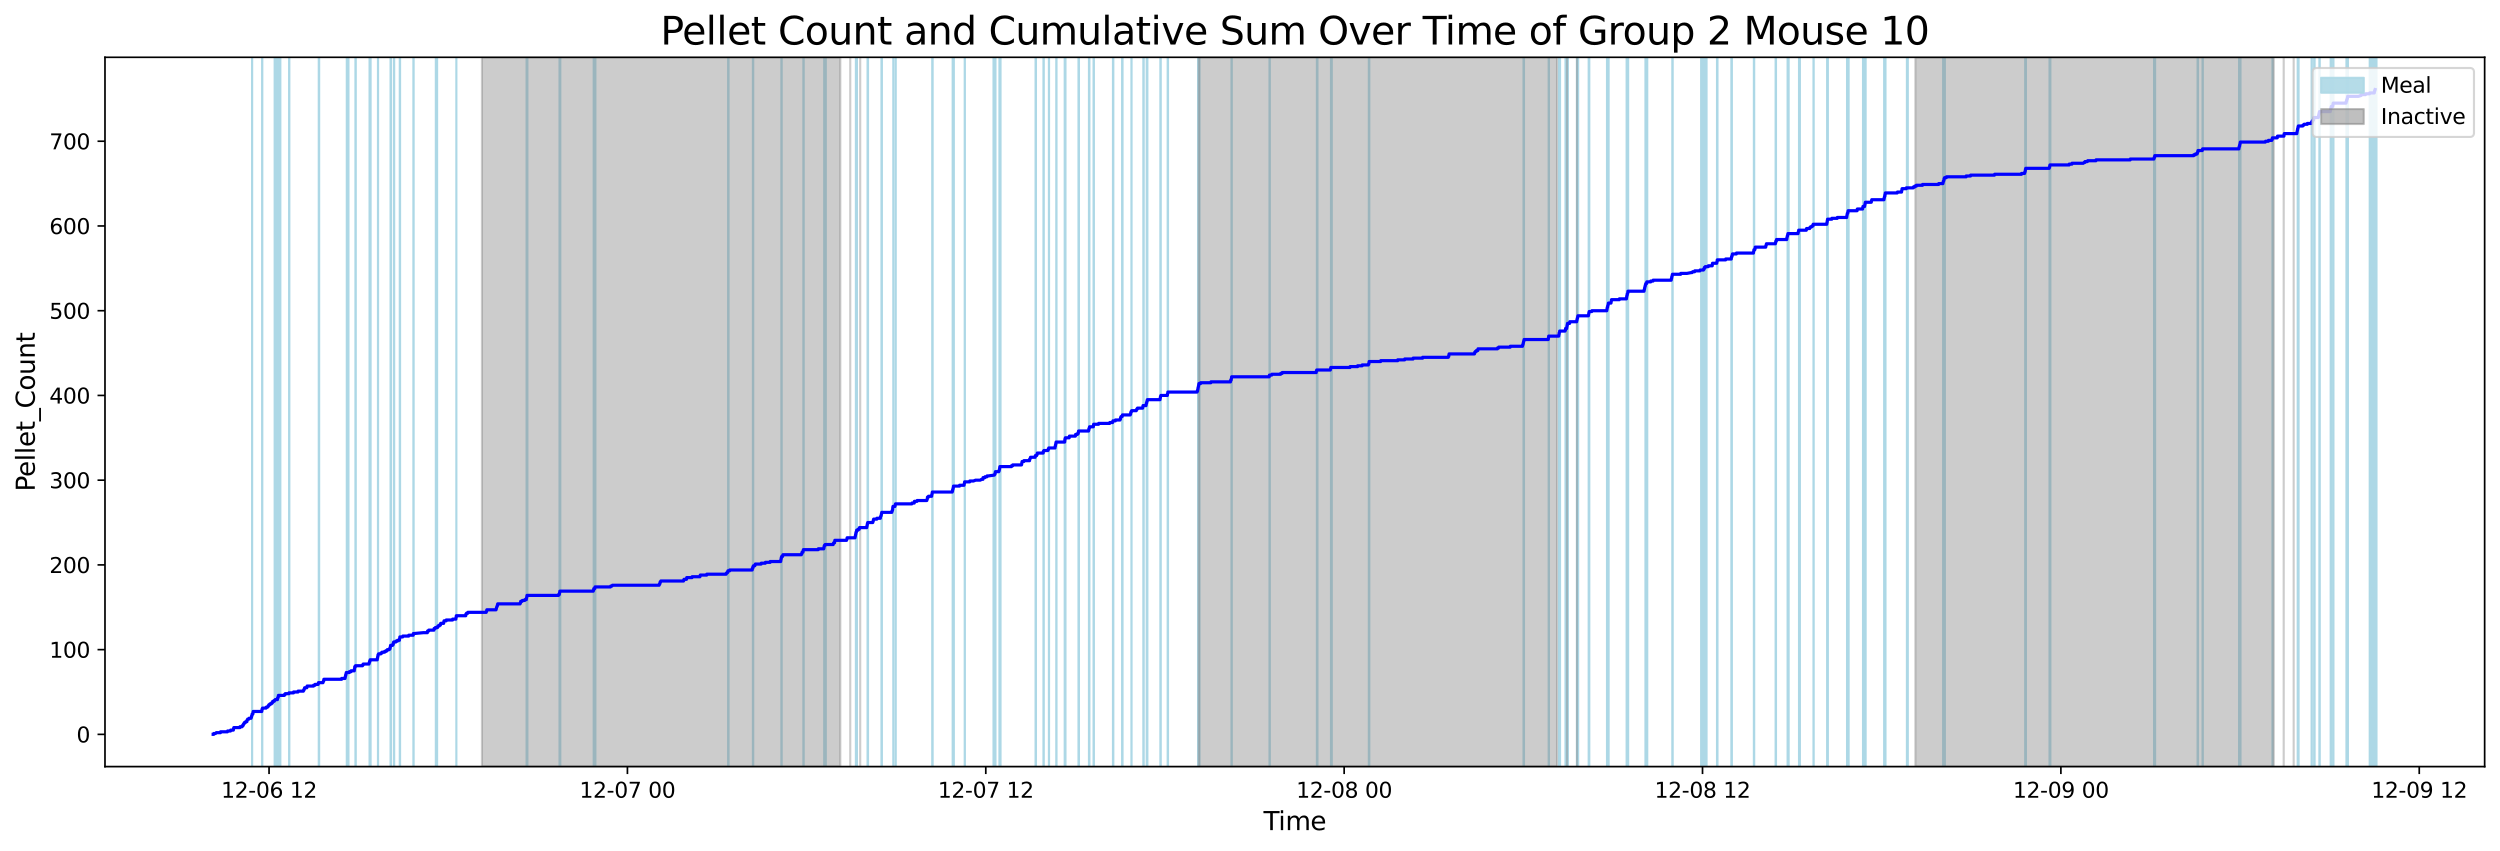 <?xml version="1.0" encoding="utf-8" standalone="no"?>
<!DOCTYPE svg PUBLIC "-//W3C//DTD SVG 1.1//EN"
  "http://www.w3.org/Graphics/SVG/1.1/DTD/svg11.dtd">
<svg xmlns:xlink="http://www.w3.org/1999/xlink" width="1172.435pt" height="399.009pt" viewBox="0 0 1172.435 399.009" xmlns="http://www.w3.org/2000/svg" version="1.1">
 <defs>
  <style type="text/css">*{stroke-linejoin: round; stroke-linecap: butt}</style>
 </defs>
 <g id="figure_1">
  <g id="patch_1">
   <path d="M 0 399.009 
L 1172.435 399.009 
L 1172.435 0 
L 0 0 
z
" style="fill: #ffffff"/>
  </g>
  <g id="axes_1">
   <g id="patch_2">
    <path d="M 49.235 359.517 
L 1165.235 359.517 
L 1165.235 26.877 
L 49.235 26.877 
z
" style="fill: #ffffff"/>
   </g>
   <g id="patch_3">
    <path d="M 118.22 359.517 
L 118.22 26.877 
L 118.248 26.877 
L 118.248 359.517 
z
" clip-path="url(#p73c595b590)" style="fill: #add8e6; stroke: #add8e6; stroke-linejoin: miter"/>
   </g>
   <g id="patch_4">
    <path d="M 122.922 359.517 
L 122.922 26.877 
L 123.006 26.877 
L 123.006 359.517 
z
" clip-path="url(#p73c595b590)" style="fill: #add8e6; stroke: #add8e6; stroke-linejoin: miter"/>
   </g>
   <g id="patch_5">
    <path d="M 131.471 359.517 
L 131.471 26.877 
L 128.813 26.877 
L 128.813 359.517 
z
" clip-path="url(#p73c595b590)" style="fill: #add8e6; stroke: #add8e6; stroke-linejoin: miter"/>
   </g>
   <g id="patch_6">
    <path d="M 135.579 359.517 
L 135.579 26.877 
L 135.691 26.877 
L 135.691 359.517 
z
" clip-path="url(#p73c595b590)" style="fill: #add8e6; stroke: #add8e6; stroke-linejoin: miter"/>
   </g>
   <g id="patch_7">
    <path d="M 149.673 359.517 
L 149.673 26.877 
L 149.495 26.877 
L 149.495 359.517 
z
" clip-path="url(#p73c595b590)" style="fill: #add8e6; stroke: #add8e6; stroke-linejoin: miter"/>
   </g>
   <g id="patch_8">
    <path d="M 163.414 359.517 
L 163.414 26.877 
L 162.641 26.877 
L 162.641 359.517 
z
" clip-path="url(#p73c595b590)" style="fill: #add8e6; stroke: #add8e6; stroke-linejoin: miter"/>
   </g>
   <g id="patch_9">
    <path d="M 166.695 359.517 
L 166.695 26.877 
L 166.845 26.877 
L 166.845 359.517 
z
" clip-path="url(#p73c595b590)" style="fill: #add8e6; stroke: #add8e6; stroke-linejoin: miter"/>
   </g>
   <g id="patch_10">
    <path d="M 173.316 359.517 
L 173.316 26.877 
L 173.437 26.877 
L 173.437 359.517 
z
" clip-path="url(#p73c595b590)" style="fill: #add8e6; stroke: #add8e6; stroke-linejoin: miter"/>
   </g>
   <g id="patch_11">
    <path d="M 173.798 359.517 
L 173.798 26.877 
L 173.791 26.877 
L 173.791 359.517 
z
" clip-path="url(#p73c595b590)" style="fill: #add8e6; stroke: #add8e6; stroke-linejoin: miter"/>
   </g>
   <g id="patch_12">
    <path d="M 177.259 359.517 
L 177.259 26.877 
L 177.3 26.877 
L 177.3 359.517 
z
" clip-path="url(#p73c595b590)" style="fill: #add8e6; stroke: #add8e6; stroke-linejoin: miter"/>
   </g>
   <g id="patch_13">
    <path d="M 183.17 359.517 
L 183.17 26.877 
L 183.364 26.877 
L 183.364 359.517 
z
" clip-path="url(#p73c595b590)" style="fill: #add8e6; stroke: #add8e6; stroke-linejoin: miter"/>
   </g>
   <g id="patch_14">
    <path d="M 184.853 359.517 
L 184.853 26.877 
L 184.758 26.877 
L 184.758 359.517 
z
" clip-path="url(#p73c595b590)" style="fill: #add8e6; stroke: #add8e6; stroke-linejoin: miter"/>
   </g>
   <g id="patch_15">
    <path d="M 187.49 359.517 
L 187.49 26.877 
L 187.619 26.877 
L 187.619 359.517 
z
" clip-path="url(#p73c595b590)" style="fill: #add8e6; stroke: #add8e6; stroke-linejoin: miter"/>
   </g>
   <g id="patch_16">
    <path d="M 193.874 359.517 
L 193.874 26.877 
L 193.981 26.877 
L 193.981 359.517 
z
" clip-path="url(#p73c595b590)" style="fill: #add8e6; stroke: #add8e6; stroke-linejoin: miter"/>
   </g>
   <g id="patch_17">
    <path d="M 204.988 359.517 
L 204.988 26.877 
L 204.399 26.877 
L 204.399 359.517 
z
" clip-path="url(#p73c595b590)" style="fill: #add8e6; stroke: #add8e6; stroke-linejoin: miter"/>
   </g>
   <g id="patch_18">
    <path d="M 214.017 359.517 
L 214.017 26.877 
L 214.027 26.877 
L 214.027 359.517 
z
" clip-path="url(#p73c595b590)" style="fill: #add8e6; stroke: #add8e6; stroke-linejoin: miter"/>
   </g>
   <g id="patch_19">
    <path d="M 246.966 359.517 
L 246.966 26.877 
L 247.126 26.877 
L 247.126 359.517 
z
" clip-path="url(#p73c595b590)" style="fill: #add8e6; stroke: #add8e6; stroke-linejoin: miter"/>
   </g>
   <g id="patch_20">
    <path d="M 247.263 359.517 
L 247.263 26.877 
L 247.321 26.877 
L 247.321 359.517 
z
" clip-path="url(#p73c595b590)" style="fill: #add8e6; stroke: #add8e6; stroke-linejoin: miter"/>
   </g>
   <g id="patch_21">
    <path d="M 262.404 359.517 
L 262.404 26.877 
L 262.474 26.877 
L 262.474 359.517 
z
" clip-path="url(#p73c595b590)" style="fill: #add8e6; stroke: #add8e6; stroke-linejoin: miter"/>
   </g>
   <g id="patch_22">
    <path d="M 262.764 359.517 
L 262.764 26.877 
L 262.68 26.877 
L 262.68 359.517 
z
" clip-path="url(#p73c595b590)" style="fill: #add8e6; stroke: #add8e6; stroke-linejoin: miter"/>
   </g>
   <g id="patch_23">
    <path d="M 278.43 359.517 
L 278.43 26.877 
L 278.653 26.877 
L 278.653 359.517 
z
" clip-path="url(#p73c595b590)" style="fill: #add8e6; stroke: #add8e6; stroke-linejoin: miter"/>
   </g>
   <g id="patch_24">
    <path d="M 279.081 359.517 
L 279.081 26.877 
L 279.216 26.877 
L 279.216 359.517 
z
" clip-path="url(#p73c595b590)" style="fill: #add8e6; stroke: #add8e6; stroke-linejoin: miter"/>
   </g>
   <g id="patch_25">
    <path d="M 341.477 359.517 
L 341.477 26.877 
L 341.667 26.877 
L 341.667 359.517 
z
" clip-path="url(#p73c595b590)" style="fill: #add8e6; stroke: #add8e6; stroke-linejoin: miter"/>
   </g>
   <g id="patch_26">
    <path d="M 353.09 359.517 
L 353.09 26.877 
L 353.233 26.877 
L 353.233 359.517 
z
" clip-path="url(#p73c595b590)" style="fill: #add8e6; stroke: #add8e6; stroke-linejoin: miter"/>
   </g>
   <g id="patch_27">
    <path d="M 366.459 359.517 
L 366.459 26.877 
L 366.584 26.877 
L 366.584 359.517 
z
" clip-path="url(#p73c595b590)" style="fill: #add8e6; stroke: #add8e6; stroke-linejoin: miter"/>
   </g>
   <g id="patch_28">
    <path d="M 376.77 359.517 
L 376.77 26.877 
L 376.903 26.877 
L 376.903 359.517 
z
" clip-path="url(#p73c595b590)" style="fill: #add8e6; stroke: #add8e6; stroke-linejoin: miter"/>
   </g>
   <g id="patch_29">
    <path d="M 386.536 359.517 
L 386.536 26.877 
L 386.691 26.877 
L 386.691 359.517 
z
" clip-path="url(#p73c595b590)" style="fill: #add8e6; stroke: #add8e6; stroke-linejoin: miter"/>
   </g>
   <g id="patch_30">
    <path d="M 387.271 359.517 
L 387.271 26.877 
L 387.192 26.877 
L 387.192 359.517 
z
" clip-path="url(#p73c595b590)" style="fill: #add8e6; stroke: #add8e6; stroke-linejoin: miter"/>
   </g>
   <g id="patch_31">
    <path d="M 401.391 359.517 
L 401.391 26.877 
L 401.608 26.877 
L 401.608 359.517 
z
" clip-path="url(#p73c595b590)" style="fill: #add8e6; stroke: #add8e6; stroke-linejoin: miter"/>
   </g>
   <g id="patch_32">
    <path d="M 401.838 359.517 
L 401.838 26.877 
L 401.876 26.877 
L 401.876 359.517 
z
" clip-path="url(#p73c595b590)" style="fill: #add8e6; stroke: #add8e6; stroke-linejoin: miter"/>
   </g>
   <g id="patch_33">
    <path d="M 406.87 359.517 
L 406.87 26.877 
L 407.079 26.877 
L 407.079 359.517 
z
" clip-path="url(#p73c595b590)" style="fill: #add8e6; stroke: #add8e6; stroke-linejoin: miter"/>
   </g>
   <g id="patch_34">
    <path d="M 413.39 359.517 
L 413.39 26.877 
L 413.58 26.877 
L 413.58 359.517 
z
" clip-path="url(#p73c595b590)" style="fill: #add8e6; stroke: #add8e6; stroke-linejoin: miter"/>
   </g>
   <g id="patch_35">
    <path d="M 419.003 359.517 
L 419.003 26.877 
L 418.939 26.877 
L 418.939 359.517 
z
" clip-path="url(#p73c595b590)" style="fill: #add8e6; stroke: #add8e6; stroke-linejoin: miter"/>
   </g>
   <g id="patch_36">
    <path d="M 419.999 359.517 
L 419.999 26.877 
L 420.078 26.877 
L 420.078 359.517 
z
" clip-path="url(#p73c595b590)" style="fill: #add8e6; stroke: #add8e6; stroke-linejoin: miter"/>
   </g>
   <g id="patch_37">
    <path d="M 437.198 359.517 
L 437.198 26.877 
L 437.377 26.877 
L 437.377 359.517 
z
" clip-path="url(#p73c595b590)" style="fill: #add8e6; stroke: #add8e6; stroke-linejoin: miter"/>
   </g>
   <g id="patch_38">
    <path d="M 446.784 359.517 
L 446.784 26.877 
L 446.928 26.877 
L 446.928 359.517 
z
" clip-path="url(#p73c595b590)" style="fill: #add8e6; stroke: #add8e6; stroke-linejoin: miter"/>
   </g>
   <g id="patch_39">
    <path d="M 447.139 359.517 
L 447.139 26.877 
L 447.317 26.877 
L 447.317 359.517 
z
" clip-path="url(#p73c595b590)" style="fill: #add8e6; stroke: #add8e6; stroke-linejoin: miter"/>
   </g>
   <g id="patch_40">
    <path d="M 452.432 359.517 
L 452.432 26.877 
L 452.5 26.877 
L 452.5 359.517 
z
" clip-path="url(#p73c595b590)" style="fill: #add8e6; stroke: #add8e6; stroke-linejoin: miter"/>
   </g>
   <g id="patch_41">
    <path d="M 466.845 359.517 
L 466.845 26.877 
L 465.935 26.877 
L 465.935 359.517 
z
" clip-path="url(#p73c595b590)" style="fill: #add8e6; stroke: #add8e6; stroke-linejoin: miter"/>
   </g>
   <g id="patch_42">
    <path d="M 468.711 359.517 
L 468.711 26.877 
L 468.886 26.877 
L 468.886 359.517 
z
" clip-path="url(#p73c595b590)" style="fill: #add8e6; stroke: #add8e6; stroke-linejoin: miter"/>
   </g>
   <g id="patch_43">
    <path d="M 469.219 359.517 
L 469.219 26.877 
L 469.034 26.877 
L 469.034 359.517 
z
" clip-path="url(#p73c595b590)" style="fill: #add8e6; stroke: #add8e6; stroke-linejoin: miter"/>
   </g>
   <g id="patch_44">
    <path d="M 485.66 359.517 
L 485.66 26.877 
L 485.832 26.877 
L 485.832 359.517 
z
" clip-path="url(#p73c595b590)" style="fill: #add8e6; stroke: #add8e6; stroke-linejoin: miter"/>
   </g>
   <g id="patch_45">
    <path d="M 489.36 359.517 
L 489.36 26.877 
L 489.496 26.877 
L 489.496 359.517 
z
" clip-path="url(#p73c595b590)" style="fill: #add8e6; stroke: #add8e6; stroke-linejoin: miter"/>
   </g>
   <g id="patch_46">
    <path d="M 491.913 359.517 
L 491.913 26.877 
L 491.972 26.877 
L 491.972 359.517 
z
" clip-path="url(#p73c595b590)" style="fill: #add8e6; stroke: #add8e6; stroke-linejoin: miter"/>
   </g>
   <g id="patch_47">
    <path d="M 495.369 359.517 
L 495.369 26.877 
L 495.475 26.877 
L 495.475 359.517 
z
" clip-path="url(#p73c595b590)" style="fill: #add8e6; stroke: #add8e6; stroke-linejoin: miter"/>
   </g>
   <g id="patch_48">
    <path d="M 499.323 359.517 
L 499.323 26.877 
L 499.464 26.877 
L 499.464 359.517 
z
" clip-path="url(#p73c595b590)" style="fill: #add8e6; stroke: #add8e6; stroke-linejoin: miter"/>
   </g>
   <g id="patch_49">
    <path d="M 499.565 359.517 
L 499.565 26.877 
L 499.663 26.877 
L 499.663 359.517 
z
" clip-path="url(#p73c595b590)" style="fill: #add8e6; stroke: #add8e6; stroke-linejoin: miter"/>
   </g>
   <g id="patch_50">
    <path d="M 505.785 359.517 
L 505.785 26.877 
L 505.998 26.877 
L 505.998 359.517 
z
" clip-path="url(#p73c595b590)" style="fill: #add8e6; stroke: #add8e6; stroke-linejoin: miter"/>
   </g>
   <g id="patch_51">
    <path d="M 510.696 359.517 
L 510.696 26.877 
L 510.897 26.877 
L 510.897 359.517 
z
" clip-path="url(#p73c595b590)" style="fill: #add8e6; stroke: #add8e6; stroke-linejoin: miter"/>
   </g>
   <g id="patch_52">
    <path d="M 512.863 359.517 
L 512.863 26.877 
L 513 26.877 
L 513 359.517 
z
" clip-path="url(#p73c595b590)" style="fill: #add8e6; stroke: #add8e6; stroke-linejoin: miter"/>
   </g>
   <g id="patch_53">
    <path d="M 521.955 359.517 
L 521.955 26.877 
L 522.114 26.877 
L 522.114 359.517 
z
" clip-path="url(#p73c595b590)" style="fill: #add8e6; stroke: #add8e6; stroke-linejoin: miter"/>
   </g>
   <g id="patch_54">
    <path d="M 526.239 359.517 
L 526.239 26.877 
L 526.435 26.877 
L 526.435 359.517 
z
" clip-path="url(#p73c595b590)" style="fill: #add8e6; stroke: #add8e6; stroke-linejoin: miter"/>
   </g>
   <g id="patch_55">
    <path d="M 530.617 359.517 
L 530.617 26.877 
L 530.67 26.877 
L 530.67 359.517 
z
" clip-path="url(#p73c595b590)" style="fill: #add8e6; stroke: #add8e6; stroke-linejoin: miter"/>
   </g>
   <g id="patch_56">
    <path d="M 536.364 359.517 
L 536.364 26.877 
L 536.196 26.877 
L 536.196 359.517 
z
" clip-path="url(#p73c595b590)" style="fill: #add8e6; stroke: #add8e6; stroke-linejoin: miter"/>
   </g>
   <g id="patch_57">
    <path d="M 537.789 359.517 
L 537.789 26.877 
L 537.796 26.877 
L 537.796 359.517 
z
" clip-path="url(#p73c595b590)" style="fill: #add8e6; stroke: #add8e6; stroke-linejoin: miter"/>
   </g>
   <g id="patch_58">
    <path d="M 538.047 359.517 
L 538.047 26.877 
L 538.088 26.877 
L 538.088 359.517 
z
" clip-path="url(#p73c595b590)" style="fill: #add8e6; stroke: #add8e6; stroke-linejoin: miter"/>
   </g>
   <g id="patch_59">
    <path d="M 544.188 359.517 
L 544.188 26.877 
L 544.357 26.877 
L 544.357 359.517 
z
" clip-path="url(#p73c595b590)" style="fill: #add8e6; stroke: #add8e6; stroke-linejoin: miter"/>
   </g>
   <g id="patch_60">
    <path d="M 547.617 359.517 
L 547.617 26.877 
L 547.762 26.877 
L 547.762 359.517 
z
" clip-path="url(#p73c595b590)" style="fill: #add8e6; stroke: #add8e6; stroke-linejoin: miter"/>
   </g>
   <g id="patch_61">
    <path d="M 561.881 359.517 
L 561.881 26.877 
L 562.085 26.877 
L 562.085 359.517 
z
" clip-path="url(#p73c595b590)" style="fill: #add8e6; stroke: #add8e6; stroke-linejoin: miter"/>
   </g>
   <g id="patch_62">
    <path d="M 562.118 359.517 
L 562.118 26.877 
L 562.284 26.877 
L 562.284 359.517 
z
" clip-path="url(#p73c595b590)" style="fill: #add8e6; stroke: #add8e6; stroke-linejoin: miter"/>
   </g>
   <g id="patch_63">
    <path d="M 562.382 359.517 
L 562.382 26.877 
L 562.542 26.877 
L 562.542 359.517 
z
" clip-path="url(#p73c595b590)" style="fill: #add8e6; stroke: #add8e6; stroke-linejoin: miter"/>
   </g>
   <g id="patch_64">
    <path d="M 577.547 359.517 
L 577.547 26.877 
L 577.662 26.877 
L 577.662 359.517 
z
" clip-path="url(#p73c595b590)" style="fill: #add8e6; stroke: #add8e6; stroke-linejoin: miter"/>
   </g>
   <g id="patch_65">
    <path d="M 595.369 359.517 
L 595.369 26.877 
L 595.51 26.877 
L 595.51 359.517 
z
" clip-path="url(#p73c595b590)" style="fill: #add8e6; stroke: #add8e6; stroke-linejoin: miter"/>
   </g>
   <g id="patch_66">
    <path d="M 617.844 359.517 
L 617.844 26.877 
L 617.589 26.877 
L 617.589 359.517 
z
" clip-path="url(#p73c595b590)" style="fill: #add8e6; stroke: #add8e6; stroke-linejoin: miter"/>
   </g>
   <g id="patch_67">
    <path d="M 624.563 359.517 
L 624.563 26.877 
L 624.193 26.877 
L 624.193 359.517 
z
" clip-path="url(#p73c595b590)" style="fill: #add8e6; stroke: #add8e6; stroke-linejoin: miter"/>
   </g>
   <g id="patch_68">
    <path d="M 641.951 359.517 
L 641.951 26.877 
L 642.164 26.877 
L 642.164 359.517 
z
" clip-path="url(#p73c595b590)" style="fill: #add8e6; stroke: #add8e6; stroke-linejoin: miter"/>
   </g>
   <g id="patch_69">
    <path d="M 714.5 359.517 
L 714.5 26.877 
L 714.701 26.877 
L 714.701 359.517 
z
" clip-path="url(#p73c595b590)" style="fill: #add8e6; stroke: #add8e6; stroke-linejoin: miter"/>
   </g>
   <g id="patch_70">
    <path d="M 726.289 359.517 
L 726.289 26.877 
L 726.413 26.877 
L 726.413 359.517 
z
" clip-path="url(#p73c595b590)" style="fill: #add8e6; stroke: #add8e6; stroke-linejoin: miter"/>
   </g>
   <g id="patch_71">
    <path d="M 731.11 359.517 
L 731.11 26.877 
L 731.258 26.877 
L 731.258 359.517 
z
" clip-path="url(#p73c595b590)" style="fill: #add8e6; stroke: #add8e6; stroke-linejoin: miter"/>
   </g>
   <g id="patch_72">
    <path d="M 731.585 359.517 
L 731.585 26.877 
L 731.62 26.877 
L 731.62 359.517 
z
" clip-path="url(#p73c595b590)" style="fill: #add8e6; stroke: #add8e6; stroke-linejoin: miter"/>
   </g>
   <g id="patch_73">
    <path d="M 734.176 359.517 
L 734.176 26.877 
L 734.368 26.877 
L 734.368 359.517 
z
" clip-path="url(#p73c595b590)" style="fill: #add8e6; stroke: #add8e6; stroke-linejoin: miter"/>
   </g>
   <g id="patch_74">
    <path d="M 734.892 359.517 
L 734.892 26.877 
L 735.068 26.877 
L 735.068 359.517 
z
" clip-path="url(#p73c595b590)" style="fill: #add8e6; stroke: #add8e6; stroke-linejoin: miter"/>
   </g>
   <g id="patch_75">
    <path d="M 735.159 359.517 
L 735.159 26.877 
L 735.303 26.877 
L 735.303 359.517 
z
" clip-path="url(#p73c595b590)" style="fill: #add8e6; stroke: #add8e6; stroke-linejoin: miter"/>
   </g>
   <g id="patch_76">
    <path d="M 739.58 359.517 
L 739.58 26.877 
L 739.768 26.877 
L 739.768 359.517 
z
" clip-path="url(#p73c595b590)" style="fill: #add8e6; stroke: #add8e6; stroke-linejoin: miter"/>
   </g>
   <g id="patch_77">
    <path d="M 739.947 359.517 
L 739.947 26.877 
L 740.109 26.877 
L 740.109 359.517 
z
" clip-path="url(#p73c595b590)" style="fill: #add8e6; stroke: #add8e6; stroke-linejoin: miter"/>
   </g>
   <g id="patch_78">
    <path d="M 745.053 359.517 
L 745.053 26.877 
L 745.135 26.877 
L 745.135 359.517 
z
" clip-path="url(#p73c595b590)" style="fill: #add8e6; stroke: #add8e6; stroke-linejoin: miter"/>
   </g>
   <g id="patch_79">
    <path d="M 745.336 359.517 
L 745.336 26.877 
L 745.279 26.877 
L 745.279 359.517 
z
" clip-path="url(#p73c595b590)" style="fill: #add8e6; stroke: #add8e6; stroke-linejoin: miter"/>
   </g>
   <g id="patch_80">
    <path d="M 753.646 359.517 
L 753.646 26.877 
L 753.836 26.877 
L 753.836 359.517 
z
" clip-path="url(#p73c595b590)" style="fill: #add8e6; stroke: #add8e6; stroke-linejoin: miter"/>
   </g>
   <g id="patch_81">
    <path d="M 753.899 359.517 
L 753.899 26.877 
L 754.085 26.877 
L 754.085 359.517 
z
" clip-path="url(#p73c595b590)" style="fill: #add8e6; stroke: #add8e6; stroke-linejoin: miter"/>
   </g>
   <g id="patch_82">
    <path d="M 754.189 359.517 
L 754.189 26.877 
L 754.394 26.877 
L 754.394 359.517 
z
" clip-path="url(#p73c595b590)" style="fill: #add8e6; stroke: #add8e6; stroke-linejoin: miter"/>
   </g>
   <g id="patch_83">
    <path d="M 762.852 359.517 
L 762.852 26.877 
L 763.026 26.877 
L 763.026 359.517 
z
" clip-path="url(#p73c595b590)" style="fill: #add8e6; stroke: #add8e6; stroke-linejoin: miter"/>
   </g>
   <g id="patch_84">
    <path d="M 763.401 359.517 
L 763.401 26.877 
L 763.56 26.877 
L 763.56 359.517 
z
" clip-path="url(#p73c595b590)" style="fill: #add8e6; stroke: #add8e6; stroke-linejoin: miter"/>
   </g>
   <g id="patch_85">
    <path d="M 771.678 359.517 
L 771.678 26.877 
L 771.808 26.877 
L 771.808 359.517 
z
" clip-path="url(#p73c595b590)" style="fill: #add8e6; stroke: #add8e6; stroke-linejoin: miter"/>
   </g>
   <g id="patch_86">
    <path d="M 772.51 359.517 
L 772.51 26.877 
L 772.407 26.877 
L 772.407 359.517 
z
" clip-path="url(#p73c595b590)" style="fill: #add8e6; stroke: #add8e6; stroke-linejoin: miter"/>
   </g>
   <g id="patch_87">
    <path d="M 784.272 359.517 
L 784.272 26.877 
L 784.444 26.877 
L 784.444 359.517 
z
" clip-path="url(#p73c595b590)" style="fill: #add8e6; stroke: #add8e6; stroke-linejoin: miter"/>
   </g>
   <g id="patch_88">
    <path d="M 800.328 359.517 
L 800.328 26.877 
L 797.79 26.877 
L 797.79 359.517 
z
" clip-path="url(#p73c595b590)" style="fill: #add8e6; stroke: #add8e6; stroke-linejoin: miter"/>
   </g>
   <g id="patch_89">
    <path d="M 805.237 359.517 
L 805.237 26.877 
L 805.449 26.877 
L 805.449 359.517 
z
" clip-path="url(#p73c595b590)" style="fill: #add8e6; stroke: #add8e6; stroke-linejoin: miter"/>
   </g>
   <g id="patch_90">
    <path d="M 811.973 359.517 
L 811.973 26.877 
L 812.201 26.877 
L 812.201 359.517 
z
" clip-path="url(#p73c595b590)" style="fill: #add8e6; stroke: #add8e6; stroke-linejoin: miter"/>
   </g>
   <g id="patch_91">
    <path d="M 822.528 359.517 
L 822.528 26.877 
L 822.667 26.877 
L 822.667 359.517 
z
" clip-path="url(#p73c595b590)" style="fill: #add8e6; stroke: #add8e6; stroke-linejoin: miter"/>
   </g>
   <g id="patch_92">
    <path d="M 832.722 359.517 
L 832.722 26.877 
L 832.888 26.877 
L 832.888 359.517 
z
" clip-path="url(#p73c595b590)" style="fill: #add8e6; stroke: #add8e6; stroke-linejoin: miter"/>
   </g>
   <g id="patch_93">
    <path d="M 838.343 359.517 
L 838.343 26.877 
L 838.437 26.877 
L 838.437 359.517 
z
" clip-path="url(#p73c595b590)" style="fill: #add8e6; stroke: #add8e6; stroke-linejoin: miter"/>
   </g>
   <g id="patch_94">
    <path d="M 838.819 359.517 
L 838.819 26.877 
L 838.612 26.877 
L 838.612 359.517 
z
" clip-path="url(#p73c595b590)" style="fill: #add8e6; stroke: #add8e6; stroke-linejoin: miter"/>
   </g>
   <g id="patch_95">
    <path d="M 844.106 359.517 
L 844.106 26.877 
L 843.696 26.877 
L 843.696 359.517 
z
" clip-path="url(#p73c595b590)" style="fill: #add8e6; stroke: #add8e6; stroke-linejoin: miter"/>
   </g>
   <g id="patch_96">
    <path d="M 850.567 359.517 
L 850.567 26.877 
L 850.48 26.877 
L 850.48 359.517 
z
" clip-path="url(#p73c595b590)" style="fill: #add8e6; stroke: #add8e6; stroke-linejoin: miter"/>
   </g>
   <g id="patch_97">
    <path d="M 856.887 359.517 
L 856.887 26.877 
L 856.994 26.877 
L 856.994 359.517 
z
" clip-path="url(#p73c595b590)" style="fill: #add8e6; stroke: #add8e6; stroke-linejoin: miter"/>
   </g>
   <g id="patch_98">
    <path d="M 857.138 359.517 
L 857.138 26.877 
L 857.192 26.877 
L 857.192 359.517 
z
" clip-path="url(#p73c595b590)" style="fill: #add8e6; stroke: #add8e6; stroke-linejoin: miter"/>
   </g>
   <g id="patch_99">
    <path d="M 866.218 359.517 
L 866.218 26.877 
L 866.429 26.877 
L 866.429 359.517 
z
" clip-path="url(#p73c595b590)" style="fill: #add8e6; stroke: #add8e6; stroke-linejoin: miter"/>
   </g>
   <g id="patch_100">
    <path d="M 866.868 359.517 
L 866.868 26.877 
L 866.952 26.877 
L 866.952 359.517 
z
" clip-path="url(#p73c595b590)" style="fill: #add8e6; stroke: #add8e6; stroke-linejoin: miter"/>
   </g>
   <g id="patch_101">
    <path d="M 873.707 359.517 
L 873.707 26.877 
L 873.879 26.877 
L 873.879 359.517 
z
" clip-path="url(#p73c595b590)" style="fill: #add8e6; stroke: #add8e6; stroke-linejoin: miter"/>
   </g>
   <g id="patch_102">
    <path d="M 874.507 359.517 
L 874.507 26.877 
L 874.71 26.877 
L 874.71 359.517 
z
" clip-path="url(#p73c595b590)" style="fill: #add8e6; stroke: #add8e6; stroke-linejoin: miter"/>
   </g>
   <g id="patch_103">
    <path d="M 874.806 359.517 
L 874.806 26.877 
L 874.895 26.877 
L 874.895 359.517 
z
" clip-path="url(#p73c595b590)" style="fill: #add8e6; stroke: #add8e6; stroke-linejoin: miter"/>
   </g>
   <g id="patch_104">
    <path d="M 883.619 359.517 
L 883.619 26.877 
L 883.816 26.877 
L 883.816 359.517 
z
" clip-path="url(#p73c595b590)" style="fill: #add8e6; stroke: #add8e6; stroke-linejoin: miter"/>
   </g>
   <g id="patch_105">
    <path d="M 884.238 359.517 
L 884.238 26.877 
L 884.243 26.877 
L 884.243 359.517 
z
" clip-path="url(#p73c595b590)" style="fill: #add8e6; stroke: #add8e6; stroke-linejoin: miter"/>
   </g>
   <g id="patch_106">
    <path d="M 894.708 359.517 
L 894.708 26.877 
L 894.298 26.877 
L 894.298 359.517 
z
" clip-path="url(#p73c595b590)" style="fill: #add8e6; stroke: #add8e6; stroke-linejoin: miter"/>
   </g>
   <g id="patch_107">
    <path d="M 911.281 359.517 
L 911.281 26.877 
L 911.452 26.877 
L 911.452 359.517 
z
" clip-path="url(#p73c595b590)" style="fill: #add8e6; stroke: #add8e6; stroke-linejoin: miter"/>
   </g>
   <g id="patch_108">
    <path d="M 912.031 359.517 
L 912.031 26.877 
L 912.084 26.877 
L 912.084 359.517 
z
" clip-path="url(#p73c595b590)" style="fill: #add8e6; stroke: #add8e6; stroke-linejoin: miter"/>
   </g>
   <g id="patch_109">
    <path d="M 949.769 359.517 
L 949.769 26.877 
L 949.971 26.877 
L 949.971 359.517 
z
" clip-path="url(#p73c595b590)" style="fill: #add8e6; stroke: #add8e6; stroke-linejoin: miter"/>
   </g>
   <g id="patch_110">
    <path d="M 950.099 359.517 
L 950.099 26.877 
L 950.09 26.877 
L 950.09 359.517 
z
" clip-path="url(#p73c595b590)" style="fill: #add8e6; stroke: #add8e6; stroke-linejoin: miter"/>
   </g>
   <g id="patch_111">
    <path d="M 961.174 359.517 
L 961.174 26.877 
L 961.292 26.877 
L 961.292 359.517 
z
" clip-path="url(#p73c595b590)" style="fill: #add8e6; stroke: #add8e6; stroke-linejoin: miter"/>
   </g>
   <g id="patch_112">
    <path d="M 961.567 359.517 
L 961.567 26.877 
L 961.471 26.877 
L 961.471 359.517 
z
" clip-path="url(#p73c595b590)" style="fill: #add8e6; stroke: #add8e6; stroke-linejoin: miter"/>
   </g>
   <g id="patch_113">
    <path d="M 1010.204 359.517 
L 1010.204 26.877 
L 1010.381 26.877 
L 1010.381 359.517 
z
" clip-path="url(#p73c595b590)" style="fill: #add8e6; stroke: #add8e6; stroke-linejoin: miter"/>
   </g>
   <g id="patch_114">
    <path d="M 1010.538 359.517 
L 1010.538 26.877 
L 1010.69 26.877 
L 1010.69 359.517 
z
" clip-path="url(#p73c595b590)" style="fill: #add8e6; stroke: #add8e6; stroke-linejoin: miter"/>
   </g>
   <g id="patch_115">
    <path d="M 1030.621 359.517 
L 1030.621 26.877 
L 1030.809 26.877 
L 1030.809 359.517 
z
" clip-path="url(#p73c595b590)" style="fill: #add8e6; stroke: #add8e6; stroke-linejoin: miter"/>
   </g>
   <g id="patch_116">
    <path d="M 1032.943 359.517 
L 1032.943 26.877 
L 1033.058 26.877 
L 1033.058 359.517 
z
" clip-path="url(#p73c595b590)" style="fill: #add8e6; stroke: #add8e6; stroke-linejoin: miter"/>
   </g>
   <g id="patch_117">
    <path d="M 1050.072 359.517 
L 1050.072 26.877 
L 1050.194 26.877 
L 1050.194 359.517 
z
" clip-path="url(#p73c595b590)" style="fill: #add8e6; stroke: #add8e6; stroke-linejoin: miter"/>
   </g>
   <g id="patch_118">
    <path d="M 1050.31 359.517 
L 1050.31 26.877 
L 1050.387 26.877 
L 1050.387 359.517 
z
" clip-path="url(#p73c595b590)" style="fill: #add8e6; stroke: #add8e6; stroke-linejoin: miter"/>
   </g>
   <g id="patch_119">
    <path d="M 1050.658 359.517 
L 1050.658 26.877 
L 1050.731 26.877 
L 1050.731 359.517 
z
" clip-path="url(#p73c595b590)" style="fill: #add8e6; stroke: #add8e6; stroke-linejoin: miter"/>
   </g>
   <g id="patch_120">
    <path d="M 1065.722 359.517 
L 1065.722 26.877 
L 1065.757 26.877 
L 1065.757 359.517 
z
" clip-path="url(#p73c595b590)" style="fill: #add8e6; stroke: #add8e6; stroke-linejoin: miter"/>
   </g>
   <g id="patch_121">
    <path d="M 1077.568 359.517 
L 1077.568 26.877 
L 1077.756 26.877 
L 1077.756 359.517 
z
" clip-path="url(#p73c595b590)" style="fill: #add8e6; stroke: #add8e6; stroke-linejoin: miter"/>
   </g>
   <g id="patch_122">
    <path d="M 1077.866 359.517 
L 1077.866 26.877 
L 1077.937 26.877 
L 1077.937 359.517 
z
" clip-path="url(#p73c595b590)" style="fill: #add8e6; stroke: #add8e6; stroke-linejoin: miter"/>
   </g>
   <g id="patch_123">
    <path d="M 1084.087 359.517 
L 1084.087 26.877 
L 1084.181 26.877 
L 1084.181 359.517 
z
" clip-path="url(#p73c595b590)" style="fill: #add8e6; stroke: #add8e6; stroke-linejoin: miter"/>
   </g>
   <g id="patch_124">
    <path d="M 1085.487 359.517 
L 1085.487 26.877 
L 1085.279 26.877 
L 1085.279 359.517 
z
" clip-path="url(#p73c595b590)" style="fill: #add8e6; stroke: #add8e6; stroke-linejoin: miter"/>
   </g>
   <g id="patch_125">
    <path d="M 1087.736 359.517 
L 1087.736 26.877 
L 1087.898 26.877 
L 1087.898 359.517 
z
" clip-path="url(#p73c595b590)" style="fill: #add8e6; stroke: #add8e6; stroke-linejoin: miter"/>
   </g>
   <g id="patch_126">
    <path d="M 1093.033 359.517 
L 1093.033 26.877 
L 1093.217 26.877 
L 1093.217 359.517 
z
" clip-path="url(#p73c595b590)" style="fill: #add8e6; stroke: #add8e6; stroke-linejoin: miter"/>
   </g>
   <g id="patch_127">
    <path d="M 1093.293 359.517 
L 1093.293 26.877 
L 1093.412 26.877 
L 1093.412 359.517 
z
" clip-path="url(#p73c595b590)" style="fill: #add8e6; stroke: #add8e6; stroke-linejoin: miter"/>
   </g>
   <g id="patch_128">
    <path d="M 1094.191 359.517 
L 1094.191 26.877 
L 1094.32 26.877 
L 1094.32 359.517 
z
" clip-path="url(#p73c595b590)" style="fill: #add8e6; stroke: #add8e6; stroke-linejoin: miter"/>
   </g>
   <g id="patch_129">
    <path d="M 1100.427 359.517 
L 1100.427 26.877 
L 1100.614 26.877 
L 1100.614 359.517 
z
" clip-path="url(#p73c595b590)" style="fill: #add8e6; stroke: #add8e6; stroke-linejoin: miter"/>
   </g>
   <g id="patch_130">
    <path d="M 1100.999 359.517 
L 1100.999 26.877 
L 1101.111 26.877 
L 1101.111 359.517 
z
" clip-path="url(#p73c595b590)" style="fill: #add8e6; stroke: #add8e6; stroke-linejoin: miter"/>
   </g>
   <g id="patch_131">
    <path d="M 1113.729 359.517 
L 1113.729 26.877 
L 1111.34 26.877 
L 1111.34 359.517 
z
" clip-path="url(#p73c595b590)" style="fill: #add8e6; stroke: #add8e6; stroke-linejoin: miter"/>
   </g>
   <g id="patch_132">
    <path d="M 1114.508 359.517 
L 1114.508 26.877 
L 1113.915 26.877 
L 1113.915 359.517 
z
" clip-path="url(#p73c595b590)" style="fill: #add8e6; stroke: #add8e6; stroke-linejoin: miter"/>
   </g>
   <g id="patch_133">
    <path d="M 226.01 359.517 
L 226.01 26.877 
L 394.075 26.877 
L 394.075 359.517 
z
" clip-path="url(#p73c595b590)" style="fill: #808080; opacity: 0.4; stroke: #808080; stroke-linejoin: miter"/>
   </g>
   <g id="patch_134">
    <path d="M 398.743 26.877 
L 398.743 26.877 
L 398.743 359.517 
" clip-path="url(#p73c595b590)" style="fill: #808080; opacity: 0.4; stroke: #808080; stroke-linejoin: miter"/>
   </g>
   <g id="patch_135">
    <path d="M 403.412 26.877 
L 403.412 26.877 
L 403.412 359.517 
" clip-path="url(#p73c595b590)" style="fill: #808080; opacity: 0.4; stroke: #808080; stroke-linejoin: miter"/>
   </g>
   <g id="patch_136">
    <path d="M 562.139 359.517 
L 562.139 26.877 
L 730.203 26.877 
L 730.203 359.517 
z
" clip-path="url(#p73c595b590)" style="fill: #808080; opacity: 0.4; stroke: #808080; stroke-linejoin: miter"/>
   </g>
   <g id="patch_137">
    <path d="M 734.872 26.877 
L 734.872 26.877 
L 734.872 359.517 
" clip-path="url(#p73c595b590)" style="fill: #808080; opacity: 0.4; stroke: #808080; stroke-linejoin: miter"/>
   </g>
   <g id="patch_138">
    <path d="M 739.54 26.877 
L 739.54 26.877 
L 739.54 359.517 
" clip-path="url(#p73c595b590)" style="fill: #808080; opacity: 0.4; stroke: #808080; stroke-linejoin: miter"/>
   </g>
   <g id="patch_139">
    <path d="M 898.267 359.517 
L 898.267 26.877 
L 1066.332 26.877 
L 1066.332 359.517 
z
" clip-path="url(#p73c595b590)" style="fill: #808080; opacity: 0.4; stroke: #808080; stroke-linejoin: miter"/>
   </g>
   <g id="patch_140">
    <path d="M 1071 26.877 
L 1071 26.877 
L 1071 359.517 
" clip-path="url(#p73c595b590)" style="fill: #808080; opacity: 0.4; stroke: #808080; stroke-linejoin: miter"/>
   </g>
   <g id="patch_141">
    <path d="M 1075.669 26.877 
L 1075.669 26.877 
L 1075.669 359.517 
" clip-path="url(#p73c595b590)" style="fill: #808080; opacity: 0.4; stroke: #808080; stroke-linejoin: miter"/>
   </g>
   <g id="matplotlib.axis_1">
    <g id="xtick_1">
     <g id="line2d_1">
      <defs>
       <path id="mc322fe365c" d="M 0 0 
L 0 3.5 
" style="stroke: #000000; stroke-width: 0.8"/>
      </defs>
      <g>
       <use xlink:href="#mc322fe365c" x="126.18" y="359.517" style="stroke: #000000; stroke-width: 0.8"/>
      </g>
     </g>
     <g id="text_1">
      <!-- 12-06 12 -->
      <g transform="translate(103.699 374.116) scale(0.1 -0.1)">
       <defs>
        <path id="DejaVuSans-31" d="M 794 531 
L 1825 531 
L 1825 4091 
L 703 3866 
L 703 4441 
L 1819 4666 
L 2450 4666 
L 2450 531 
L 3481 531 
L 3481 0 
L 794 0 
L 794 531 
z
" transform="scale(0.016)"/>
        <path id="DejaVuSans-32" d="M 1228 531 
L 3431 531 
L 3431 0 
L 469 0 
L 469 531 
Q 828 903 1448 1529 
Q 2069 2156 2228 2338 
Q 2531 2678 2651 2914 
Q 2772 3150 2772 3378 
Q 2772 3750 2511 3984 
Q 2250 4219 1831 4219 
Q 1534 4219 1204 4116 
Q 875 4013 500 3803 
L 500 4441 
Q 881 4594 1212 4672 
Q 1544 4750 1819 4750 
Q 2544 4750 2975 4387 
Q 3406 4025 3406 3419 
Q 3406 3131 3298 2873 
Q 3191 2616 2906 2266 
Q 2828 2175 2409 1742 
Q 1991 1309 1228 531 
z
" transform="scale(0.016)"/>
        <path id="DejaVuSans-2d" d="M 313 2009 
L 1997 2009 
L 1997 1497 
L 313 1497 
L 313 2009 
z
" transform="scale(0.016)"/>
        <path id="DejaVuSans-30" d="M 2034 4250 
Q 1547 4250 1301 3770 
Q 1056 3291 1056 2328 
Q 1056 1369 1301 889 
Q 1547 409 2034 409 
Q 2525 409 2770 889 
Q 3016 1369 3016 2328 
Q 3016 3291 2770 3770 
Q 2525 4250 2034 4250 
z
M 2034 4750 
Q 2819 4750 3233 4129 
Q 3647 3509 3647 2328 
Q 3647 1150 3233 529 
Q 2819 -91 2034 -91 
Q 1250 -91 836 529 
Q 422 1150 422 2328 
Q 422 3509 836 4129 
Q 1250 4750 2034 4750 
z
" transform="scale(0.016)"/>
        <path id="DejaVuSans-36" d="M 2113 2584 
Q 1688 2584 1439 2293 
Q 1191 2003 1191 1497 
Q 1191 994 1439 701 
Q 1688 409 2113 409 
Q 2538 409 2786 701 
Q 3034 994 3034 1497 
Q 3034 2003 2786 2293 
Q 2538 2584 2113 2584 
z
M 3366 4563 
L 3366 3988 
Q 3128 4100 2886 4159 
Q 2644 4219 2406 4219 
Q 1781 4219 1451 3797 
Q 1122 3375 1075 2522 
Q 1259 2794 1537 2939 
Q 1816 3084 2150 3084 
Q 2853 3084 3261 2657 
Q 3669 2231 3669 1497 
Q 3669 778 3244 343 
Q 2819 -91 2113 -91 
Q 1303 -91 875 529 
Q 447 1150 447 2328 
Q 447 3434 972 4092 
Q 1497 4750 2381 4750 
Q 2619 4750 2861 4703 
Q 3103 4656 3366 4563 
z
" transform="scale(0.016)"/>
        <path id="DejaVuSans-20" transform="scale(0.016)"/>
       </defs>
       <use xlink:href="#DejaVuSans-31"/>
       <use xlink:href="#DejaVuSans-32" x="63.623"/>
       <use xlink:href="#DejaVuSans-2d" x="127.246"/>
       <use xlink:href="#DejaVuSans-30" x="163.33"/>
       <use xlink:href="#DejaVuSans-36" x="226.953"/>
       <use xlink:href="#DejaVuSans-20" x="290.576"/>
       <use xlink:href="#DejaVuSans-31" x="322.363"/>
       <use xlink:href="#DejaVuSans-32" x="385.986"/>
      </g>
     </g>
    </g>
    <g id="xtick_2">
     <g id="line2d_2">
      <g>
       <use xlink:href="#mc322fe365c" x="294.244" y="359.517" style="stroke: #000000; stroke-width: 0.8"/>
      </g>
     </g>
     <g id="text_2">
      <!-- 12-07 00 -->
      <g transform="translate(271.763 374.116) scale(0.1 -0.1)">
       <defs>
        <path id="DejaVuSans-37" d="M 525 4666 
L 3525 4666 
L 3525 4397 
L 1831 0 
L 1172 0 
L 2766 4134 
L 525 4134 
L 525 4666 
z
" transform="scale(0.016)"/>
       </defs>
       <use xlink:href="#DejaVuSans-31"/>
       <use xlink:href="#DejaVuSans-32" x="63.623"/>
       <use xlink:href="#DejaVuSans-2d" x="127.246"/>
       <use xlink:href="#DejaVuSans-30" x="163.33"/>
       <use xlink:href="#DejaVuSans-37" x="226.953"/>
       <use xlink:href="#DejaVuSans-20" x="290.576"/>
       <use xlink:href="#DejaVuSans-30" x="322.363"/>
       <use xlink:href="#DejaVuSans-30" x="385.986"/>
      </g>
     </g>
    </g>
    <g id="xtick_3">
     <g id="line2d_3">
      <g>
       <use xlink:href="#mc322fe365c" x="462.308" y="359.517" style="stroke: #000000; stroke-width: 0.8"/>
      </g>
     </g>
     <g id="text_3">
      <!-- 12-07 12 -->
      <g transform="translate(439.828 374.116) scale(0.1 -0.1)">
       <use xlink:href="#DejaVuSans-31"/>
       <use xlink:href="#DejaVuSans-32" x="63.623"/>
       <use xlink:href="#DejaVuSans-2d" x="127.246"/>
       <use xlink:href="#DejaVuSans-30" x="163.33"/>
       <use xlink:href="#DejaVuSans-37" x="226.953"/>
       <use xlink:href="#DejaVuSans-20" x="290.576"/>
       <use xlink:href="#DejaVuSans-31" x="322.363"/>
       <use xlink:href="#DejaVuSans-32" x="385.986"/>
      </g>
     </g>
    </g>
    <g id="xtick_4">
     <g id="line2d_4">
      <g>
       <use xlink:href="#mc322fe365c" x="630.372" y="359.517" style="stroke: #000000; stroke-width: 0.8"/>
      </g>
     </g>
     <g id="text_4">
      <!-- 12-08 00 -->
      <g transform="translate(607.892 374.116) scale(0.1 -0.1)">
       <defs>
        <path id="DejaVuSans-38" d="M 2034 2216 
Q 1584 2216 1326 1975 
Q 1069 1734 1069 1313 
Q 1069 891 1326 650 
Q 1584 409 2034 409 
Q 2484 409 2743 651 
Q 3003 894 3003 1313 
Q 3003 1734 2745 1975 
Q 2488 2216 2034 2216 
z
M 1403 2484 
Q 997 2584 770 2862 
Q 544 3141 544 3541 
Q 544 4100 942 4425 
Q 1341 4750 2034 4750 
Q 2731 4750 3128 4425 
Q 3525 4100 3525 3541 
Q 3525 3141 3298 2862 
Q 3072 2584 2669 2484 
Q 3125 2378 3379 2068 
Q 3634 1759 3634 1313 
Q 3634 634 3220 271 
Q 2806 -91 2034 -91 
Q 1263 -91 848 271 
Q 434 634 434 1313 
Q 434 1759 690 2068 
Q 947 2378 1403 2484 
z
M 1172 3481 
Q 1172 3119 1398 2916 
Q 1625 2713 2034 2713 
Q 2441 2713 2670 2916 
Q 2900 3119 2900 3481 
Q 2900 3844 2670 4047 
Q 2441 4250 2034 4250 
Q 1625 4250 1398 4047 
Q 1172 3844 1172 3481 
z
" transform="scale(0.016)"/>
       </defs>
       <use xlink:href="#DejaVuSans-31"/>
       <use xlink:href="#DejaVuSans-32" x="63.623"/>
       <use xlink:href="#DejaVuSans-2d" x="127.246"/>
       <use xlink:href="#DejaVuSans-30" x="163.33"/>
       <use xlink:href="#DejaVuSans-38" x="226.953"/>
       <use xlink:href="#DejaVuSans-20" x="290.576"/>
       <use xlink:href="#DejaVuSans-30" x="322.363"/>
       <use xlink:href="#DejaVuSans-30" x="385.986"/>
      </g>
     </g>
    </g>
    <g id="xtick_5">
     <g id="line2d_5">
      <g>
       <use xlink:href="#mc322fe365c" x="798.436" y="359.517" style="stroke: #000000; stroke-width: 0.8"/>
      </g>
     </g>
     <g id="text_5">
      <!-- 12-08 12 -->
      <g transform="translate(775.956 374.116) scale(0.1 -0.1)">
       <use xlink:href="#DejaVuSans-31"/>
       <use xlink:href="#DejaVuSans-32" x="63.623"/>
       <use xlink:href="#DejaVuSans-2d" x="127.246"/>
       <use xlink:href="#DejaVuSans-30" x="163.33"/>
       <use xlink:href="#DejaVuSans-38" x="226.953"/>
       <use xlink:href="#DejaVuSans-20" x="290.576"/>
       <use xlink:href="#DejaVuSans-31" x="322.363"/>
       <use xlink:href="#DejaVuSans-32" x="385.986"/>
      </g>
     </g>
    </g>
    <g id="xtick_6">
     <g id="line2d_6">
      <g>
       <use xlink:href="#mc322fe365c" x="966.501" y="359.517" style="stroke: #000000; stroke-width: 0.8"/>
      </g>
     </g>
     <g id="text_6">
      <!-- 12-09 00 -->
      <g transform="translate(944.02 374.116) scale(0.1 -0.1)">
       <defs>
        <path id="DejaVuSans-39" d="M 703 97 
L 703 672 
Q 941 559 1184 500 
Q 1428 441 1663 441 
Q 2288 441 2617 861 
Q 2947 1281 2994 2138 
Q 2813 1869 2534 1725 
Q 2256 1581 1919 1581 
Q 1219 1581 811 2004 
Q 403 2428 403 3163 
Q 403 3881 828 4315 
Q 1253 4750 1959 4750 
Q 2769 4750 3195 4129 
Q 3622 3509 3622 2328 
Q 3622 1225 3098 567 
Q 2575 -91 1691 -91 
Q 1453 -91 1209 -44 
Q 966 3 703 97 
z
M 1959 2075 
Q 2384 2075 2632 2365 
Q 2881 2656 2881 3163 
Q 2881 3666 2632 3958 
Q 2384 4250 1959 4250 
Q 1534 4250 1286 3958 
Q 1038 3666 1038 3163 
Q 1038 2656 1286 2365 
Q 1534 2075 1959 2075 
z
" transform="scale(0.016)"/>
       </defs>
       <use xlink:href="#DejaVuSans-31"/>
       <use xlink:href="#DejaVuSans-32" x="63.623"/>
       <use xlink:href="#DejaVuSans-2d" x="127.246"/>
       <use xlink:href="#DejaVuSans-30" x="163.33"/>
       <use xlink:href="#DejaVuSans-39" x="226.953"/>
       <use xlink:href="#DejaVuSans-20" x="290.576"/>
       <use xlink:href="#DejaVuSans-30" x="322.363"/>
       <use xlink:href="#DejaVuSans-30" x="385.986"/>
      </g>
     </g>
    </g>
    <g id="xtick_7">
     <g id="line2d_7">
      <g>
       <use xlink:href="#mc322fe365c" x="1134.565" y="359.517" style="stroke: #000000; stroke-width: 0.8"/>
      </g>
     </g>
     <g id="text_7">
      <!-- 12-09 12 -->
      <g transform="translate(1112.084 374.116) scale(0.1 -0.1)">
       <use xlink:href="#DejaVuSans-31"/>
       <use xlink:href="#DejaVuSans-32" x="63.623"/>
       <use xlink:href="#DejaVuSans-2d" x="127.246"/>
       <use xlink:href="#DejaVuSans-30" x="163.33"/>
       <use xlink:href="#DejaVuSans-39" x="226.953"/>
       <use xlink:href="#DejaVuSans-20" x="290.576"/>
       <use xlink:href="#DejaVuSans-31" x="322.363"/>
       <use xlink:href="#DejaVuSans-32" x="385.986"/>
      </g>
     </g>
    </g>
    <g id="text_8">
     <!-- Time -->
     <g transform="translate(592.555 389.313) scale(0.12 -0.12)">
      <defs>
       <path id="DejaVuSans-54" d="M -19 4666 
L 3928 4666 
L 3928 4134 
L 2272 4134 
L 2272 0 
L 1638 0 
L 1638 4134 
L -19 4134 
L -19 4666 
z
" transform="scale(0.016)"/>
       <path id="DejaVuSans-69" d="M 603 3500 
L 1178 3500 
L 1178 0 
L 603 0 
L 603 3500 
z
M 603 4863 
L 1178 4863 
L 1178 4134 
L 603 4134 
L 603 4863 
z
" transform="scale(0.016)"/>
       <path id="DejaVuSans-6d" d="M 3328 2828 
Q 3544 3216 3844 3400 
Q 4144 3584 4550 3584 
Q 5097 3584 5394 3201 
Q 5691 2819 5691 2113 
L 5691 0 
L 5113 0 
L 5113 2094 
Q 5113 2597 4934 2840 
Q 4756 3084 4391 3084 
Q 3944 3084 3684 2787 
Q 3425 2491 3425 1978 
L 3425 0 
L 2847 0 
L 2847 2094 
Q 2847 2600 2669 2842 
Q 2491 3084 2119 3084 
Q 1678 3084 1418 2786 
Q 1159 2488 1159 1978 
L 1159 0 
L 581 0 
L 581 3500 
L 1159 3500 
L 1159 2956 
Q 1356 3278 1631 3431 
Q 1906 3584 2284 3584 
Q 2666 3584 2933 3390 
Q 3200 3197 3328 2828 
z
" transform="scale(0.016)"/>
       <path id="DejaVuSans-65" d="M 3597 1894 
L 3597 1613 
L 953 1613 
Q 991 1019 1311 708 
Q 1631 397 2203 397 
Q 2534 397 2845 478 
Q 3156 559 3463 722 
L 3463 178 
Q 3153 47 2828 -22 
Q 2503 -91 2169 -91 
Q 1331 -91 842 396 
Q 353 884 353 1716 
Q 353 2575 817 3079 
Q 1281 3584 2069 3584 
Q 2775 3584 3186 3129 
Q 3597 2675 3597 1894 
z
M 3022 2063 
Q 3016 2534 2758 2815 
Q 2500 3097 2075 3097 
Q 1594 3097 1305 2825 
Q 1016 2553 972 2059 
L 3022 2063 
z
" transform="scale(0.016)"/>
      </defs>
      <use xlink:href="#DejaVuSans-54"/>
      <use xlink:href="#DejaVuSans-69" x="57.959"/>
      <use xlink:href="#DejaVuSans-6d" x="85.742"/>
      <use xlink:href="#DejaVuSans-65" x="183.154"/>
     </g>
    </g>
   </g>
   <g id="matplotlib.axis_2">
    <g id="ytick_1">
     <g id="line2d_8">
      <defs>
       <path id="ma93825080a" d="M 0 0 
L -3.5 0 
" style="stroke: #000000; stroke-width: 0.8"/>
      </defs>
      <g>
       <use xlink:href="#ma93825080a" x="49.235" y="344.397" style="stroke: #000000; stroke-width: 0.8"/>
      </g>
     </g>
     <g id="text_9">
      <!-- 0 -->
      <g transform="translate(35.873 348.196) scale(0.1 -0.1)">
       <use xlink:href="#DejaVuSans-30"/>
      </g>
     </g>
    </g>
    <g id="ytick_2">
     <g id="line2d_9">
      <g>
       <use xlink:href="#ma93825080a" x="49.235" y="304.66" style="stroke: #000000; stroke-width: 0.8"/>
      </g>
     </g>
     <g id="text_10">
      <!-- 100 -->
      <g transform="translate(23.148 308.459) scale(0.1 -0.1)">
       <use xlink:href="#DejaVuSans-31"/>
       <use xlink:href="#DejaVuSans-30" x="63.623"/>
       <use xlink:href="#DejaVuSans-30" x="127.246"/>
      </g>
     </g>
    </g>
    <g id="ytick_3">
     <g id="line2d_10">
      <g>
       <use xlink:href="#ma93825080a" x="49.235" y="264.923" style="stroke: #000000; stroke-width: 0.8"/>
      </g>
     </g>
     <g id="text_11">
      <!-- 200 -->
      <g transform="translate(23.148 268.722) scale(0.1 -0.1)">
       <use xlink:href="#DejaVuSans-32"/>
       <use xlink:href="#DejaVuSans-30" x="63.623"/>
       <use xlink:href="#DejaVuSans-30" x="127.246"/>
      </g>
     </g>
    </g>
    <g id="ytick_4">
     <g id="line2d_11">
      <g>
       <use xlink:href="#ma93825080a" x="49.235" y="225.186" style="stroke: #000000; stroke-width: 0.8"/>
      </g>
     </g>
     <g id="text_12">
      <!-- 300 -->
      <g transform="translate(23.148 228.985) scale(0.1 -0.1)">
       <defs>
        <path id="DejaVuSans-33" d="M 2597 2516 
Q 3050 2419 3304 2112 
Q 3559 1806 3559 1356 
Q 3559 666 3084 287 
Q 2609 -91 1734 -91 
Q 1441 -91 1130 -33 
Q 819 25 488 141 
L 488 750 
Q 750 597 1062 519 
Q 1375 441 1716 441 
Q 2309 441 2620 675 
Q 2931 909 2931 1356 
Q 2931 1769 2642 2001 
Q 2353 2234 1838 2234 
L 1294 2234 
L 1294 2753 
L 1863 2753 
Q 2328 2753 2575 2939 
Q 2822 3125 2822 3475 
Q 2822 3834 2567 4026 
Q 2313 4219 1838 4219 
Q 1578 4219 1281 4162 
Q 984 4106 628 3988 
L 628 4550 
Q 988 4650 1302 4700 
Q 1616 4750 1894 4750 
Q 2613 4750 3031 4423 
Q 3450 4097 3450 3541 
Q 3450 3153 3228 2886 
Q 3006 2619 2597 2516 
z
" transform="scale(0.016)"/>
       </defs>
       <use xlink:href="#DejaVuSans-33"/>
       <use xlink:href="#DejaVuSans-30" x="63.623"/>
       <use xlink:href="#DejaVuSans-30" x="127.246"/>
      </g>
     </g>
    </g>
    <g id="ytick_5">
     <g id="line2d_12">
      <g>
       <use xlink:href="#ma93825080a" x="49.235" y="185.448" style="stroke: #000000; stroke-width: 0.8"/>
      </g>
     </g>
     <g id="text_13">
      <!-- 400 -->
      <g transform="translate(23.148 189.248) scale(0.1 -0.1)">
       <defs>
        <path id="DejaVuSans-34" d="M 2419 4116 
L 825 1625 
L 2419 1625 
L 2419 4116 
z
M 2253 4666 
L 3047 4666 
L 3047 1625 
L 3713 1625 
L 3713 1100 
L 3047 1100 
L 3047 0 
L 2419 0 
L 2419 1100 
L 313 1100 
L 313 1709 
L 2253 4666 
z
" transform="scale(0.016)"/>
       </defs>
       <use xlink:href="#DejaVuSans-34"/>
       <use xlink:href="#DejaVuSans-30" x="63.623"/>
       <use xlink:href="#DejaVuSans-30" x="127.246"/>
      </g>
     </g>
    </g>
    <g id="ytick_6">
     <g id="line2d_13">
      <g>
       <use xlink:href="#ma93825080a" x="49.235" y="145.711" style="stroke: #000000; stroke-width: 0.8"/>
      </g>
     </g>
     <g id="text_14">
      <!-- 500 -->
      <g transform="translate(23.148 149.51) scale(0.1 -0.1)">
       <defs>
        <path id="DejaVuSans-35" d="M 691 4666 
L 3169 4666 
L 3169 4134 
L 1269 4134 
L 1269 2991 
Q 1406 3038 1543 3061 
Q 1681 3084 1819 3084 
Q 2600 3084 3056 2656 
Q 3513 2228 3513 1497 
Q 3513 744 3044 326 
Q 2575 -91 1722 -91 
Q 1428 -91 1123 -41 
Q 819 9 494 109 
L 494 744 
Q 775 591 1075 516 
Q 1375 441 1709 441 
Q 2250 441 2565 725 
Q 2881 1009 2881 1497 
Q 2881 1984 2565 2268 
Q 2250 2553 1709 2553 
Q 1456 2553 1204 2497 
Q 953 2441 691 2322 
L 691 4666 
z
" transform="scale(0.016)"/>
       </defs>
       <use xlink:href="#DejaVuSans-35"/>
       <use xlink:href="#DejaVuSans-30" x="63.623"/>
       <use xlink:href="#DejaVuSans-30" x="127.246"/>
      </g>
     </g>
    </g>
    <g id="ytick_7">
     <g id="line2d_14">
      <g>
       <use xlink:href="#ma93825080a" x="49.235" y="105.974" style="stroke: #000000; stroke-width: 0.8"/>
      </g>
     </g>
     <g id="text_15">
      <!-- 600 -->
      <g transform="translate(23.148 109.773) scale(0.1 -0.1)">
       <use xlink:href="#DejaVuSans-36"/>
       <use xlink:href="#DejaVuSans-30" x="63.623"/>
       <use xlink:href="#DejaVuSans-30" x="127.246"/>
      </g>
     </g>
    </g>
    <g id="ytick_8">
     <g id="line2d_15">
      <g>
       <use xlink:href="#ma93825080a" x="49.235" y="66.237" style="stroke: #000000; stroke-width: 0.8"/>
      </g>
     </g>
     <g id="text_16">
      <!-- 700 -->
      <g transform="translate(23.148 70.036) scale(0.1 -0.1)">
       <use xlink:href="#DejaVuSans-37"/>
       <use xlink:href="#DejaVuSans-30" x="63.623"/>
       <use xlink:href="#DejaVuSans-30" x="127.246"/>
      </g>
     </g>
    </g>
    <g id="text_17">
     <!-- Pellet_Count -->
     <g transform="translate(16.318 230.485) rotate(-90) scale(0.12 -0.12)">
      <defs>
       <path id="DejaVuSans-50" d="M 1259 4147 
L 1259 2394 
L 2053 2394 
Q 2494 2394 2734 2622 
Q 2975 2850 2975 3272 
Q 2975 3691 2734 3919 
Q 2494 4147 2053 4147 
L 1259 4147 
z
M 628 4666 
L 2053 4666 
Q 2838 4666 3239 4311 
Q 3641 3956 3641 3272 
Q 3641 2581 3239 2228 
Q 2838 1875 2053 1875 
L 1259 1875 
L 1259 0 
L 628 0 
L 628 4666 
z
" transform="scale(0.016)"/>
       <path id="DejaVuSans-6c" d="M 603 4863 
L 1178 4863 
L 1178 0 
L 603 0 
L 603 4863 
z
" transform="scale(0.016)"/>
       <path id="DejaVuSans-74" d="M 1172 4494 
L 1172 3500 
L 2356 3500 
L 2356 3053 
L 1172 3053 
L 1172 1153 
Q 1172 725 1289 603 
Q 1406 481 1766 481 
L 2356 481 
L 2356 0 
L 1766 0 
Q 1100 0 847 248 
Q 594 497 594 1153 
L 594 3053 
L 172 3053 
L 172 3500 
L 594 3500 
L 594 4494 
L 1172 4494 
z
" transform="scale(0.016)"/>
       <path id="DejaVuSans-5f" d="M 3263 -1063 
L 3263 -1509 
L -63 -1509 
L -63 -1063 
L 3263 -1063 
z
" transform="scale(0.016)"/>
       <path id="DejaVuSans-43" d="M 4122 4306 
L 4122 3641 
Q 3803 3938 3442 4084 
Q 3081 4231 2675 4231 
Q 1875 4231 1450 3742 
Q 1025 3253 1025 2328 
Q 1025 1406 1450 917 
Q 1875 428 2675 428 
Q 3081 428 3442 575 
Q 3803 722 4122 1019 
L 4122 359 
Q 3791 134 3420 21 
Q 3050 -91 2638 -91 
Q 1578 -91 968 557 
Q 359 1206 359 2328 
Q 359 3453 968 4101 
Q 1578 4750 2638 4750 
Q 3056 4750 3426 4639 
Q 3797 4528 4122 4306 
z
" transform="scale(0.016)"/>
       <path id="DejaVuSans-6f" d="M 1959 3097 
Q 1497 3097 1228 2736 
Q 959 2375 959 1747 
Q 959 1119 1226 758 
Q 1494 397 1959 397 
Q 2419 397 2687 759 
Q 2956 1122 2956 1747 
Q 2956 2369 2687 2733 
Q 2419 3097 1959 3097 
z
M 1959 3584 
Q 2709 3584 3137 3096 
Q 3566 2609 3566 1747 
Q 3566 888 3137 398 
Q 2709 -91 1959 -91 
Q 1206 -91 779 398 
Q 353 888 353 1747 
Q 353 2609 779 3096 
Q 1206 3584 1959 3584 
z
" transform="scale(0.016)"/>
       <path id="DejaVuSans-75" d="M 544 1381 
L 544 3500 
L 1119 3500 
L 1119 1403 
Q 1119 906 1312 657 
Q 1506 409 1894 409 
Q 2359 409 2629 706 
Q 2900 1003 2900 1516 
L 2900 3500 
L 3475 3500 
L 3475 0 
L 2900 0 
L 2900 538 
Q 2691 219 2414 64 
Q 2138 -91 1772 -91 
Q 1169 -91 856 284 
Q 544 659 544 1381 
z
M 1991 3584 
L 1991 3584 
z
" transform="scale(0.016)"/>
       <path id="DejaVuSans-6e" d="M 3513 2113 
L 3513 0 
L 2938 0 
L 2938 2094 
Q 2938 2591 2744 2837 
Q 2550 3084 2163 3084 
Q 1697 3084 1428 2787 
Q 1159 2491 1159 1978 
L 1159 0 
L 581 0 
L 581 3500 
L 1159 3500 
L 1159 2956 
Q 1366 3272 1645 3428 
Q 1925 3584 2291 3584 
Q 2894 3584 3203 3211 
Q 3513 2838 3513 2113 
z
" transform="scale(0.016)"/>
      </defs>
      <use xlink:href="#DejaVuSans-50"/>
      <use xlink:href="#DejaVuSans-65" x="56.678"/>
      <use xlink:href="#DejaVuSans-6c" x="118.201"/>
      <use xlink:href="#DejaVuSans-6c" x="145.984"/>
      <use xlink:href="#DejaVuSans-65" x="173.768"/>
      <use xlink:href="#DejaVuSans-74" x="235.291"/>
      <use xlink:href="#DejaVuSans-5f" x="274.5"/>
      <use xlink:href="#DejaVuSans-43" x="324.5"/>
      <use xlink:href="#DejaVuSans-6f" x="394.324"/>
      <use xlink:href="#DejaVuSans-75" x="455.506"/>
      <use xlink:href="#DejaVuSans-6e" x="518.885"/>
      <use xlink:href="#DejaVuSans-74" x="582.264"/>
     </g>
    </g>
   </g>
   <g id="line2d_16">
    <path d="M 99.962 344.397 
L 100.215 344.397 
L 100.235 344 
L 101.075 344 
L 101.433 343.602 
L 103.397 343.602 
L 103.409 343.205 
L 106.65 343.205 
L 106.732 342.808 
L 108.12 342.808 
L 108.128 342.41 
L 109.428 342.41 
L 109.521 341.616 
L 109.653 341.616 
L 109.661 341.218 
L 112.532 341.218 
L 112.54 340.821 
L 113.489 340.821 
L 113.505 340.423 
L 113.913 340.423 
L 113.921 340.026 
L 114.123 340.026 
L 114.127 339.629 
L 114.298 339.629 
L 114.388 339.231 
L 114.66 339.231 
L 114.66 338.834 
L 115.123 338.834 
L 115.209 338.437 
L 115.792 338.437 
L 115.792 338.437 
L 115.901 337.642 
L 116.061 337.642 
L 116.138 337.244 
L 116.706 337.244 
L 116.811 336.847 
L 117.726 336.847 
L 117.839 336.45 
L 117.909 336.45 
L 118.021 335.655 
L 118.146 335.655 
L 118.251 334.86 
L 118.582 334.86 
L 118.698 334.066 
L 118.729 334.066 
L 118.729 334.066 
L 118.741 333.668 
L 122.748 333.668 
L 122.849 332.873 
L 122.927 332.873 
L 122.931 332.476 
L 123.106 332.476 
L 123.114 332.079 
L 124.763 332.079 
L 124.763 332.079 
L 124.775 331.681 
L 125.421 331.681 
L 125.526 331.284 
L 125.829 331.284 
L 125.837 330.887 
L 126.109 330.887 
L 126.117 330.489 
L 126.596 330.489 
L 126.604 330.092 
L 127.277 330.092 
L 127.28 329.694 
L 127.72 329.694 
L 127.728 329.297 
L 127.899 329.297 
L 127.907 328.9 
L 128.607 328.9 
L 128.615 328.502 
L 128.93 328.502 
L 128.93 328.502 
L 129.051 328.105 
L 130.109 328.105 
L 130.175 327.31 
L 130.354 327.31 
L 130.358 326.913 
L 130.517 326.913 
L 130.576 326.118 
L 133.365 326.118 
L 133.373 325.721 
L 133.746 325.721 
L 133.754 325.323 
L 135.513 325.323 
L 135.52 324.926 
L 137.664 324.926 
L 137.668 324.529 
L 139.753 324.529 
L 139.765 324.131 
L 142.262 324.131 
L 142.266 323.734 
L 142.504 323.734 
L 142.507 323.336 
L 142.694 323.336 
L 142.791 322.939 
L 142.854 322.542 
L 143.889 322.542 
L 143.997 322.144 
L 144.013 322.144 
L 144.021 321.747 
L 147.04 321.747 
L 147.044 321.35 
L 147.767 321.35 
L 147.771 320.952 
L 149.207 320.952 
L 149.218 320.555 
L 149.331 320.555 
L 149.339 320.158 
L 151.455 320.158 
L 151.467 319.76 
L 151.623 319.76 
L 151.681 319.363 
L 151.817 319.363 
L 151.887 318.568 
L 160.201 318.568 
L 160.205 318.171 
L 161.811 318.171 
L 161.893 317.376 
L 162.014 317.376 
L 162.068 316.581 
L 162.197 316.581 
L 162.197 316.581 
L 162.302 315.786 
L 162.407 315.786 
L 162.414 315.389 
L 163.862 315.389 
L 163.866 314.992 
L 164.636 314.992 
L 164.644 314.594 
L 166.134 314.594 
L 166.188 313.8 
L 166.274 313.8 
L 166.394 312.607 
L 166.729 312.607 
L 166.733 312.21 
L 170.008 312.21 
L 170.016 311.813 
L 170.343 311.813 
L 170.355 311.415 
L 173.024 311.415 
L 173.031 311.018 
L 173.156 311.018 
L 173.257 310.621 
L 173.276 310.621 
L 173.28 310.223 
L 173.463 310.223 
L 173.471 309.826 
L 173.603 309.826 
L 173.607 309.428 
L 176.91 309.428 
L 176.984 308.634 
L 177.066 308.634 
L 177.143 307.839 
L 177.233 307.839 
L 177.307 307.044 
L 177.424 307.044 
L 177.525 306.647 
L 178.583 306.647 
L 178.591 306.249 
L 179.182 306.249 
L 179.186 305.852 
L 180.384 305.852 
L 180.392 305.455 
L 181.178 305.455 
L 181.186 305.057 
L 181.641 305.057 
L 181.656 304.66 
L 182.571 304.66 
L 182.571 304.66 
L 182.582 304.263 
L 182.905 304.263 
L 183.014 303.468 
L 183.068 303.468 
L 183.166 302.673 
L 184.08 302.673 
L 184.084 302.276 
L 184.415 302.276 
L 184.488 301.481 
L 184.586 301.481 
L 184.586 301.481 
L 184.601 301.084 
L 185.621 301.084 
L 185.628 300.686 
L 186.387 300.686 
L 186.391 300.289 
L 187.297 300.289 
L 187.387 299.494 
L 187.441 299.494 
L 187.542 298.699 
L 188.842 298.699 
L 188.92 298.302 
L 191.662 298.302 
L 191.67 297.905 
L 193.786 297.905 
L 193.853 297.11 
L 194.156 297.11 
L 198.459 296.713 
L 200.42 296.713 
L 200.532 295.918 
L 201.065 295.918 
L 201.073 295.52 
L 203.493 295.52 
L 203.602 294.726 
L 204.15 294.726 
L 204.158 294.328 
L 205.158 294.328 
L 205.166 293.931 
L 205.384 293.931 
L 205.391 293.534 
L 206.049 293.534 
L 206.053 293.136 
L 206.543 293.136 
L 206.668 292.341 
L 208.049 292.341 
L 208.146 291.547 
L 208.251 291.547 
L 208.255 291.149 
L 209.27 291.149 
L 209.29 290.752 
L 212.254 290.752 
L 212.258 290.355 
L 213.783 290.355 
L 213.865 289.56 
L 213.939 289.56 
L 214.013 288.765 
L 218.416 288.765 
L 218.498 287.97 
L 218.778 287.97 
L 218.79 287.573 
L 219.397 287.573 
L 219.405 287.176 
L 228.014 287.176 
L 228.022 286.778 
L 228.189 286.778 
L 228.31 285.984 
L 232.612 285.984 
L 232.721 285.586 
L 232.752 285.586 
L 232.873 284.791 
L 232.947 284.791 
L 233.11 284.394 
L 233.157 284.394 
L 233.161 283.997 
L 233.309 283.997 
L 233.406 283.202 
L 243.902 283.202 
L 243.906 282.805 
L 244.097 282.805 
L 244.194 282.01 
L 244.844 282.01 
L 244.957 281.612 
L 246.042 281.612 
L 246.124 281.215 
L 246.82 281.215 
L 246.898 280.42 
L 246.98 280.42 
L 247.092 279.626 
L 247.143 279.626 
L 247.151 279.228 
L 261.911 279.228 
L 261.919 278.831 
L 262.296 278.831 
L 262.393 278.036 
L 262.459 278.036 
L 262.568 277.241 
L 278.2 277.241 
L 278.204 276.844 
L 278.398 276.844 
L 278.398 276.844 
L 278.468 276.049 
L 278.935 276.049 
L 278.939 275.652 
L 279.056 275.652 
L 279.06 275.254 
L 286.292 275.254 
L 286.397 274.857 
L 286.957 274.857 
L 286.957 274.857 
L 287.21 274.46 
L 309.101 274.46 
L 309.121 274.062 
L 309.327 274.062 
L 309.331 273.665 
L 309.521 273.665 
L 309.622 272.87 
L 309.832 272.87 
L 309.914 272.473 
L 320.558 272.473 
L 320.566 272.076 
L 320.78 272.076 
L 320.788 271.678 
L 321.955 271.678 
L 322.048 270.883 
L 324.534 270.883 
L 324.554 270.486 
L 328.242 270.486 
L 328.257 270.089 
L 328.409 270.089 
L 328.413 269.691 
L 331.432 269.691 
L 331.44 269.294 
L 340.512 269.294 
L 340.52 268.897 
L 340.815 268.897 
L 340.905 268.499 
L 341.271 268.499 
L 341.368 267.704 
L 342.2 267.704 
L 342.216 267.307 
L 352.755 267.307 
L 352.821 266.512 
L 353.055 266.512 
L 353.113 265.718 
L 353.377 265.718 
L 353.381 265.32 
L 354.004 265.32 
L 354.105 264.923 
L 354.214 264.923 
L 354.222 264.525 
L 356.976 264.525 
L 356.984 264.128 
L 358.921 264.128 
L 358.929 263.731 
L 361.17 263.731 
L 361.178 263.333 
L 366.118 263.333 
L 366.188 262.539 
L 366.274 262.539 
L 366.364 261.744 
L 366.434 261.744 
L 366.441 261.346 
L 366.589 261.346 
L 366.605 260.949 
L 367.009 260.949 
L 367.013 260.552 
L 367.173 260.552 
L 367.177 260.154 
L 375.805 260.154 
L 375.817 259.757 
L 376.031 259.757 
L 376.156 258.962 
L 376.564 258.962 
L 376.665 258.167 
L 376.759 258.167 
L 376.774 257.77 
L 383.75 257.77 
L 383.757 257.373 
L 386.302 257.373 
L 386.31 256.975 
L 386.434 256.975 
L 386.492 256.181 
L 386.59 256.181 
L 386.613 255.783 
L 386.955 255.783 
L 386.963 255.386 
L 390.733 255.386 
L 390.834 254.989 
L 390.861 254.989 
L 390.923 254.591 
L 391.371 254.591 
L 391.453 253.796 
L 391.511 253.796 
L 391.519 253.399 
L 397.012 253.399 
L 397.02 253.002 
L 397.16 253.002 
L 397.257 252.604 
L 397.276 252.604 
L 397.28 252.207 
L 400.98 252.207 
L 401.097 251.412 
L 401.159 251.412 
L 401.252 250.617 
L 401.33 250.617 
L 401.424 249.823 
L 401.505 249.823 
L 401.525 249.425 
L 401.68 249.425 
L 401.754 248.631 
L 402.361 248.631 
L 402.365 248.233 
L 402.949 248.233 
L 403.073 247.438 
L 406.477 247.438 
L 406.555 246.644 
L 406.66 246.644 
L 406.722 245.849 
L 406.8 245.849 
L 406.804 245.452 
L 406.928 245.452 
L 406.936 245.054 
L 409.298 245.054 
L 409.302 244.657 
L 409.438 244.657 
L 409.535 244.259 
L 409.57 244.259 
L 409.586 243.862 
L 409.706 243.862 
L 409.71 243.465 
L 411.2 243.465 
L 411.204 243.067 
L 412.846 243.067 
L 412.846 243.067 
L 412.924 242.273 
L 413.021 242.273 
L 413.138 241.875 
L 413.246 241.875 
L 413.246 241.875 
L 413.324 241.08 
L 413.406 241.08 
L 413.519 240.286 
L 418.203 240.286 
L 418.312 239.888 
L 418.355 239.888 
L 418.358 239.491 
L 418.491 239.491 
L 418.6 239.094 
L 418.619 239.094 
L 418.705 237.902 
L 418.779 237.902 
L 418.782 237.504 
L 419.72 237.504 
L 419.821 236.709 
L 419.93 236.709 
L 419.93 236.709 
L 419.946 236.312 
L 427.594 236.312 
L 427.707 235.915 
L 428.757 235.915 
L 428.757 235.915 
L 428.835 235.12 
L 430.045 235.12 
L 430.138 234.723 
L 434.647 234.723 
L 434.655 234.325 
L 434.78 234.325 
L 434.896 233.928 
L 434.966 233.133 
L 435.418 233.133 
L 435.425 232.736 
L 436.919 232.736 
L 436.978 231.941 
L 437.067 231.941 
L 437.168 231.146 
L 437.227 231.146 
L 437.235 230.749 
L 446.564 230.749 
L 446.571 230.351 
L 446.711 230.351 
L 446.782 229.557 
L 446.91 229.557 
L 447.03 228.762 
L 447.097 228.762 
L 447.174 227.967 
L 450.003 227.967 
L 450.007 227.57 
L 452.104 227.57 
L 452.22 226.775 
L 452.282 226.775 
L 452.388 225.98 
L 454.776 225.98 
L 454.788 225.583 
L 456.488 225.583 
L 457.531 225.186 
L 459.729 225.186 
L 460.316 224.788 
L 460.977 224.788 
L 461.032 223.994 
L 461.942 223.994 
L 461.946 223.596 
L 462.841 223.596 
L 462.927 223.199 
L 463.526 223.199 
L 466.335 222.801 
L 466.416 222.404 
L 466.626 222.404 
L 466.731 221.609 
L 466.801 221.609 
L 466.805 221.212 
L 468.404 221.212 
L 468.408 220.815 
L 468.583 220.815 
L 468.7 220.02 
L 468.77 220.02 
L 468.848 219.225 
L 468.918 219.225 
L 468.922 218.828 
L 474.353 218.828 
L 474.356 218.43 
L 474.932 218.43 
L 474.944 218.033 
L 479.044 218.033 
L 479.149 217.636 
L 479.149 217.636 
L 479.247 216.841 
L 479.328 216.841 
L 479.332 216.443 
L 480.157 216.443 
L 480.165 216.046 
L 482.826 216.046 
L 482.892 215.251 
L 483.051 215.251 
L 483.164 214.854 
L 483.281 214.854 
L 483.289 214.457 
L 485.44 214.457 
L 485.561 213.662 
L 486.137 213.662 
L 486.14 213.264 
L 486.366 213.264 
L 486.479 212.867 
L 486.494 212.47 
L 489.214 212.47 
L 489.284 211.675 
L 489.556 211.675 
L 489.568 211.278 
L 491.443 211.278 
L 491.451 210.88 
L 491.665 210.88 
L 491.673 210.483 
L 491.84 210.483 
L 491.844 210.085 
L 494.762 210.085 
L 494.828 209.291 
L 494.952 209.291 
L 495.018 208.496 
L 495.127 208.496 
L 495.189 207.701 
L 495.283 207.701 
L 495.291 207.304 
L 499.305 207.304 
L 499.422 206.112 
L 499.484 206.112 
L 499.492 205.714 
L 499.609 205.714 
L 499.624 205.317 
L 501.418 205.317 
L 501.535 204.522 
L 504.336 204.522 
L 504.441 203.728 
L 505.281 203.728 
L 505.285 203.33 
L 505.662 203.33 
L 505.736 202.535 
L 505.806 202.535 
L 505.814 202.138 
L 510.49 202.138 
L 510.498 201.741 
L 510.615 201.741 
L 510.685 200.946 
L 510.837 200.946 
L 510.934 200.549 
L 510.977 200.549 
L 510.98 200.151 
L 512.747 200.151 
L 512.809 199.356 
L 512.898 199.356 
L 512.902 198.959 
L 515.213 198.959 
L 515.229 198.562 
L 520.419 198.562 
L 520.438 198.164 
L 521.749 198.164 
L 521.757 197.767 
L 521.928 197.767 
L 521.928 197.767 
L 521.944 197.37 
L 523.091 197.37 
L 523.095 196.972 
L 525.246 196.972 
L 525.266 196.575 
L 525.464 196.575 
L 525.534 195.78 
L 525.608 195.78 
L 525.721 195.383 
L 526.242 195.383 
L 526.25 194.985 
L 526.406 194.985 
L 526.414 194.588 
L 530.055 194.588 
L 530.055 194.588 
L 530.133 194.191 
L 530.242 194.191 
L 530.304 193.396 
L 530.46 193.396 
L 530.471 192.999 
L 530.705 192.999 
L 530.716 192.601 
L 532.879 192.601 
L 532.883 192.204 
L 533.051 192.204 
L 533.136 191.806 
L 533.428 191.806 
L 533.432 191.409 
L 535.867 191.409 
L 535.992 190.614 
L 536.05 190.614 
L 536.054 190.217 
L 537.454 190.217 
L 537.536 189.422 
L 537.622 189.422 
L 537.626 189.025 
L 537.754 189.025 
L 537.851 188.23 
L 537.972 188.23 
L 538.089 187.435 
L 544.014 187.435 
L 544.115 186.641 
L 544.173 186.641 
L 544.259 185.846 
L 544.352 185.846 
L 544.43 185.448 
L 547.453 185.448 
L 547.523 184.654 
L 547.604 184.654 
L 547.721 183.859 
L 561.38 183.859 
L 561.396 183.462 
L 561.606 183.462 
L 561.695 182.667 
L 561.765 182.667 
L 561.851 181.872 
L 561.913 181.872 
L 561.913 181.872 
L 562.034 181.077 
L 562.092 181.077 
L 562.197 180.283 
L 562.263 180.283 
L 562.271 179.885 
L 563.041 179.885 
L 563.045 179.488 
L 567.862 179.488 
L 567.881 179.09 
L 577.047 179.09 
L 577.136 178.296 
L 577.374 178.296 
L 577.463 177.501 
L 577.525 177.501 
L 577.619 176.706 
L 595.219 176.706 
L 595.339 175.912 
L 596.374 175.912 
L 596.464 175.514 
L 600.58 175.514 
L 600.584 175.117 
L 601.292 175.117 
L 601.299 174.719 
L 617.277 174.719 
L 617.359 173.925 
L 617.48 173.925 
L 617.48 173.925 
L 617.491 173.527 
L 623.875 173.527 
L 623.891 173.13 
L 624.011 173.13 
L 624.109 172.335 
L 633.134 172.335 
L 633.138 171.938 
L 636.682 171.938 
L 636.686 171.54 
L 638.826 171.54 
L 638.838 171.143 
L 641.717 171.143 
L 641.724 170.746 
L 641.942 170.746 
L 642.036 169.951 
L 642.086 169.951 
L 642.094 169.554 
L 647.482 169.554 
L 647.49 169.156 
L 655.477 169.156 
L 655.481 168.759 
L 658.749 168.759 
L 658.756 168.361 
L 662.705 168.361 
L 662.709 167.964 
L 667.167 167.964 
L 667.171 167.567 
L 679.204 167.567 
L 679.208 167.169 
L 679.43 167.169 
L 679.5 166.375 
L 679.582 166.375 
L 679.589 165.977 
L 691.467 165.977 
L 691.58 165.58 
L 691.607 165.58 
L 691.615 165.182 
L 691.856 165.182 
L 691.957 164.785 
L 692.396 164.785 
L 692.4 164.388 
L 693.062 164.388 
L 693.151 163.593 
L 702.27 163.593 
L 702.274 163.196 
L 702.85 163.196 
L 702.858 162.798 
L 708.254 162.798 
L 708.258 162.401 
L 713.996 162.401 
L 713.996 162.401 
L 714.113 161.606 
L 714.28 161.606 
L 714.365 160.811 
L 714.439 160.811 
L 714.544 160.017 
L 714.646 160.017 
L 714.751 159.619 
L 714.751 159.619 
L 714.766 159.222 
L 726.083 159.222 
L 726.165 158.427 
L 726.227 158.427 
L 726.227 158.427 
L 726.301 157.632 
L 730.997 157.632 
L 730.997 157.632 
L 731.098 156.838 
L 731.152 156.838 
L 731.23 156.043 
L 731.308 156.043 
L 731.308 156.043 
L 731.409 155.646 
L 731.44 155.646 
L 731.464 155.248 
L 733.961 155.248 
L 734.02 154.851 
L 734.152 154.851 
L 734.218 154.056 
L 734.728 154.056 
L 734.805 153.261 
L 734.864 153.261 
L 734.953 152.467 
L 735.043 152.467 
L 735.132 151.672 
L 736.097 151.672 
L 736.198 150.877 
L 739.416 150.877 
L 739.509 150.082 
L 739.602 150.082 
L 739.684 149.288 
L 739.797 149.288 
L 739.91 148.493 
L 740.007 148.493 
L 740.011 148.095 
L 744.913 148.095 
L 745.037 147.301 
L 745.088 147.301 
L 745.181 146.506 
L 745.282 146.506 
L 745.298 146.109 
L 746.496 146.109 
L 746.578 145.711 
L 753.53 145.711 
L 753.635 144.917 
L 753.678 144.917 
L 753.678 144.917 
L 753.771 144.122 
L 753.899 144.122 
L 754.001 143.327 
L 754.067 143.327 
L 754.18 142.93 
L 754.18 142.93 
L 754.308 142.135 
L 755.506 142.135 
L 755.627 141.34 
L 755.662 141.34 
L 755.747 140.545 
L 759.428 140.545 
L 759.435 140.148 
L 762.75 140.148 
L 762.816 139.353 
L 762.886 139.353 
L 762.886 139.353 
L 762.968 138.559 
L 763.096 138.559 
L 763.159 137.764 
L 763.279 137.764 
L 763.392 137.366 
L 763.404 137.366 
L 763.462 136.572 
L 770.994 136.572 
L 771.103 135.777 
L 771.204 135.777 
L 771.297 134.982 
L 771.363 134.982 
L 771.48 134.187 
L 771.585 134.187 
L 771.694 133.393 
L 771.822 133.393 
L 771.834 132.995 
L 772.204 132.995 
L 772.309 132.201 
L 774.129 132.201 
L 774.133 131.803 
L 775.254 131.803 
L 775.258 131.406 
L 783.731 131.406 
L 783.848 130.611 
L 783.941 130.611 
L 784.015 129.816 
L 784.112 129.816 
L 784.225 129.022 
L 784.338 129.022 
L 784.346 128.624 
L 788.193 128.624 
L 788.205 128.227 
L 791.064 128.227 
L 793.153 127.83 
L 793.558 127.83 
L 793.799 127.432 
L 794.745 127.432 
L 794.795 127.035 
L 797.192 127.035 
L 797.269 126.637 
L 798.868 126.637 
L 798.876 126.24 
L 799.203 126.24 
L 799.3 125.445 
L 799.728 125.445 
L 799.732 125.048 
L 801.152 125.048 
L 801.168 124.651 
L 802.988 124.651 
L 803.058 123.856 
L 803.117 123.856 
L 803.124 123.458 
L 805.105 123.458 
L 805.221 122.664 
L 805.295 122.664 
L 805.365 121.869 
L 809.283 121.869 
L 809.291 121.472 
L 811.905 121.472 
L 811.905 121.472 
L 812.002 120.677 
L 812.068 120.677 
L 812.072 120.279 
L 812.259 120.279 
L 812.376 119.485 
L 812.477 119.485 
L 812.481 119.087 
L 814.325 119.087 
L 814.333 118.69 
L 822.292 118.69 
L 822.417 117.895 
L 822.467 117.895 
L 822.568 117.1 
L 822.958 117.1 
L 823.07 116.703 
L 823.148 115.908 
L 828.069 115.908 
L 828.167 115.114 
L 828.299 115.114 
L 828.416 114.319 
L 832.59 114.319 
L 832.594 113.921 
L 832.718 113.921 
L 832.804 113.127 
L 833.057 113.127 
L 833.139 112.332 
L 837.928 112.332 
L 837.986 111.537 
L 838.087 111.537 
L 838.165 110.743 
L 838.301 110.743 
L 838.406 109.948 
L 838.488 109.948 
L 838.488 109.948 
L 838.5 109.55 
L 843.23 109.55 
L 843.343 108.756 
L 843.398 108.756 
L 843.51 108.358 
L 843.526 107.961 
L 847.109 107.961 
L 847.233 107.166 
L 848.685 107.166 
L 848.688 106.769 
L 849.004 106.769 
L 849.085 106.371 
L 849.665 106.371 
L 849.774 105.974 
L 850.245 105.974 
L 850.245 105.974 
L 850.338 105.179 
L 856.695 105.179 
L 856.796 104.385 
L 856.87 104.385 
L 856.924 103.59 
L 856.994 103.59 
L 856.994 103.59 
L 857.08 102.795 
L 859.06 102.795 
L 859.068 102.398 
L 861.612 102.398 
L 861.62 102 
L 866.036 102 
L 866.121 101.206 
L 866.183 101.206 
L 866.273 100.411 
L 866.335 100.411 
L 866.355 100.013 
L 866.561 100.013 
L 866.654 99.219 
L 866.732 99.219 
L 866.74 98.821 
L 870.926 98.821 
L 871.031 98.027 
L 873.501 98.027 
L 873.614 97.232 
L 873.665 97.232 
L 873.68 96.835 
L 874.447 96.835 
L 874.528 96.04 
L 874.622 96.04 
L 874.692 95.245 
L 874.777 95.245 
L 874.777 95.245 
L 874.797 94.848 
L 877.582 94.848 
L 877.707 94.053 
L 877.8 94.053 
L 877.808 93.656 
L 883.531 93.656 
L 883.608 92.861 
L 883.698 92.861 
L 883.799 92.066 
L 883.931 92.066 
L 883.998 91.271 
L 884.071 91.271 
L 884.173 90.477 
L 889.744 90.477 
L 889.829 90.079 
L 891.778 90.079 
L 891.872 89.284 
L 891.926 89.284 
L 892.019 88.49 
L 894.019 88.49 
L 894.027 88.092 
L 897.314 88.092 
L 897.318 87.695 
L 897.941 87.695 
L 897.948 87.298 
L 898.707 87.298 
L 898.711 86.9 
L 901.59 86.9 
L 901.598 86.503 
L 909.172 86.503 
L 909.184 86.105 
L 911.172 86.105 
L 911.172 86.105 
L 911.296 85.311 
L 911.378 85.311 
L 911.382 84.913 
L 911.522 84.913 
L 911.639 84.516 
L 911.662 84.516 
L 911.755 83.721 
L 911.938 83.721 
L 911.942 83.324 
L 912.786 83.324 
L 912.833 82.926 
L 922.077 82.926 
L 922.084 82.529 
L 924.138 82.529 
L 924.15 82.132 
L 935.358 82.132 
L 935.358 82.132 
L 935.417 81.734 
L 948.018 81.734 
L 948.025 81.337 
L 949.461 81.337 
L 949.484 80.94 
L 949.597 80.94 
L 949.601 80.542 
L 949.741 80.542 
L 949.741 80.542 
L 949.9 79.35 
L 949.998 79.35 
L 950.006 78.953 
L 961 78.953 
L 961.004 78.555 
L 961.19 78.555 
L 961.268 77.761 
L 961.369 77.761 
L 961.373 77.363 
L 970.379 77.363 
L 970.387 76.966 
L 971.694 76.966 
L 971.702 76.569 
L 977.013 76.569 
L 977.398 76.171 
L 977.791 76.171 
L 977.814 75.774 
L 978.93 75.774 
L 979.067 75.376 
L 982.945 75.376 
L 982.969 74.979 
L 999.013 74.979 
L 999.051 74.582 
L 1010.092 74.582 
L 1010.12 74.184 
L 1010.279 74.184 
L 1010.283 73.787 
L 1010.45 73.787 
L 1010.548 72.992 
L 1028.797 72.992 
L 1028.805 72.595 
L 1029.606 72.595 
L 1029.61 72.197 
L 1030.385 72.197 
L 1030.392 71.8 
L 1030.56 71.8 
L 1030.564 71.403 
L 1030.707 71.403 
L 1030.793 70.608 
L 1032.797 70.608 
L 1032.8 70.211 
L 1032.956 70.211 
L 1032.96 69.813 
L 1049.984 69.813 
L 1050.066 69.018 
L 1050.136 69.018 
L 1050.14 68.621 
L 1050.299 68.621 
L 1050.373 67.826 
L 1050.455 67.826 
L 1050.572 67.032 
L 1050.657 67.032 
L 1050.661 66.634 
L 1062.379 66.634 
L 1062.465 66.237 
L 1063.818 66.237 
L 1063.822 65.84 
L 1065.379 65.84 
L 1065.382 65.442 
L 1065.62 65.442 
L 1065.701 64.647 
L 1067.977 64.647 
L 1068.082 63.853 
L 1071.09 63.853 
L 1071.179 63.058 
L 1071.253 63.058 
L 1071.257 62.661 
L 1077.155 62.661 
L 1077.221 61.866 
L 1077.303 61.866 
L 1077.392 61.071 
L 1077.466 61.071 
L 1077.548 60.276 
L 1077.66 60.276 
L 1077.754 59.482 
L 1077.855 59.482 
L 1077.855 59.482 
L 1077.867 59.084 
L 1079.917 59.084 
L 1079.995 58.687 
L 1080.434 58.687 
L 1080.547 58.289 
L 1082.072 58.289 
L 1082.076 57.892 
L 1084.013 57.892 
L 1084.111 57.097 
L 1084.504 57.097 
L 1084.511 56.7 
L 1084.644 56.7 
L 1084.745 56.303 
L 1084.97 56.303 
L 1085.06 55.508 
L 1085.177 55.508 
L 1085.181 55.11 
L 1087.239 55.11 
L 1087.336 54.316 
L 1087.39 54.316 
L 1087.495 53.521 
L 1087.593 53.521 
L 1087.674 52.726 
L 1087.779 52.726 
L 1087.783 52.329 
L 1092.845 52.329 
L 1092.93 51.534 
L 1093.012 51.534 
L 1093.105 50.739 
L 1093.187 50.739 
L 1093.3 49.945 
L 1093.926 49.945 
L 1094.035 49.547 
L 1094.051 49.547 
L 1094.117 48.753 
L 1094.218 48.753 
L 1094.222 48.355 
L 1100.217 48.355 
L 1100.322 47.56 
L 1100.474 47.56 
L 1100.559 46.766 
L 1100.645 46.766 
L 1100.754 46.368 
L 1100.835 46.368 
L 1100.929 45.574 
L 1100.995 45.574 
L 1100.999 45.176 
L 1106.021 45.176 
L 1107.301 44.779 
L 1107.321 44.381 
L 1109.34 44.381 
L 1109.48 43.984 
L 1111.25 43.984 
L 1111.324 43.587 
L 1113.464 43.587 
L 1113.592 42.792 
L 1113.65 42.792 
L 1113.658 42.395 
L 1113.779 42.395 
L 1113.876 41.997 
L 1113.876 41.997 
" clip-path="url(#p73c595b590)" style="fill: none; stroke: #0000ff; stroke-width: 1.5; stroke-linecap: square"/>
   </g>
   <g id="patch_142">
    <path d="M 49.235 359.517 
L 49.235 26.877 
" style="fill: none; stroke: #000000; stroke-width: 0.8; stroke-linejoin: miter; stroke-linecap: square"/>
   </g>
   <g id="patch_143">
    <path d="M 1165.235 359.517 
L 1165.235 26.877 
" style="fill: none; stroke: #000000; stroke-width: 0.8; stroke-linejoin: miter; stroke-linecap: square"/>
   </g>
   <g id="patch_144">
    <path d="M 49.235 359.517 
L 1165.235 359.517 
" style="fill: none; stroke: #000000; stroke-width: 0.8; stroke-linejoin: miter; stroke-linecap: square"/>
   </g>
   <g id="patch_145">
    <path d="M 49.235 26.877 
L 1165.235 26.877 
" style="fill: none; stroke: #000000; stroke-width: 0.8; stroke-linejoin: miter; stroke-linecap: square"/>
   </g>
   <g id="text_18">
    <!-- Pellet Count and Cumulative Sum Over Time of Group 2 Mouse 10 -->
    <g transform="translate(309.734 20.877) scale(0.18 -0.18)">
     <defs>
      <path id="DejaVuSans-61" d="M 2194 1759 
Q 1497 1759 1228 1600 
Q 959 1441 959 1056 
Q 959 750 1161 570 
Q 1363 391 1709 391 
Q 2188 391 2477 730 
Q 2766 1069 2766 1631 
L 2766 1759 
L 2194 1759 
z
M 3341 1997 
L 3341 0 
L 2766 0 
L 2766 531 
Q 2569 213 2275 61 
Q 1981 -91 1556 -91 
Q 1019 -91 701 211 
Q 384 513 384 1019 
Q 384 1609 779 1909 
Q 1175 2209 1959 2209 
L 2766 2209 
L 2766 2266 
Q 2766 2663 2505 2880 
Q 2244 3097 1772 3097 
Q 1472 3097 1187 3025 
Q 903 2953 641 2809 
L 641 3341 
Q 956 3463 1253 3523 
Q 1550 3584 1831 3584 
Q 2591 3584 2966 3190 
Q 3341 2797 3341 1997 
z
" transform="scale(0.016)"/>
      <path id="DejaVuSans-64" d="M 2906 2969 
L 2906 4863 
L 3481 4863 
L 3481 0 
L 2906 0 
L 2906 525 
Q 2725 213 2448 61 
Q 2172 -91 1784 -91 
Q 1150 -91 751 415 
Q 353 922 353 1747 
Q 353 2572 751 3078 
Q 1150 3584 1784 3584 
Q 2172 3584 2448 3432 
Q 2725 3281 2906 2969 
z
M 947 1747 
Q 947 1113 1208 752 
Q 1469 391 1925 391 
Q 2381 391 2643 752 
Q 2906 1113 2906 1747 
Q 2906 2381 2643 2742 
Q 2381 3103 1925 3103 
Q 1469 3103 1208 2742 
Q 947 2381 947 1747 
z
" transform="scale(0.016)"/>
      <path id="DejaVuSans-76" d="M 191 3500 
L 800 3500 
L 1894 563 
L 2988 3500 
L 3597 3500 
L 2284 0 
L 1503 0 
L 191 3500 
z
" transform="scale(0.016)"/>
      <path id="DejaVuSans-53" d="M 3425 4513 
L 3425 3897 
Q 3066 4069 2747 4153 
Q 2428 4238 2131 4238 
Q 1616 4238 1336 4038 
Q 1056 3838 1056 3469 
Q 1056 3159 1242 3001 
Q 1428 2844 1947 2747 
L 2328 2669 
Q 3034 2534 3370 2195 
Q 3706 1856 3706 1288 
Q 3706 609 3251 259 
Q 2797 -91 1919 -91 
Q 1588 -91 1214 -16 
Q 841 59 441 206 
L 441 856 
Q 825 641 1194 531 
Q 1563 422 1919 422 
Q 2459 422 2753 634 
Q 3047 847 3047 1241 
Q 3047 1584 2836 1778 
Q 2625 1972 2144 2069 
L 1759 2144 
Q 1053 2284 737 2584 
Q 422 2884 422 3419 
Q 422 4038 858 4394 
Q 1294 4750 2059 4750 
Q 2388 4750 2728 4690 
Q 3069 4631 3425 4513 
z
" transform="scale(0.016)"/>
      <path id="DejaVuSans-4f" d="M 2522 4238 
Q 1834 4238 1429 3725 
Q 1025 3213 1025 2328 
Q 1025 1447 1429 934 
Q 1834 422 2522 422 
Q 3209 422 3611 934 
Q 4013 1447 4013 2328 
Q 4013 3213 3611 3725 
Q 3209 4238 2522 4238 
z
M 2522 4750 
Q 3503 4750 4090 4092 
Q 4678 3434 4678 2328 
Q 4678 1225 4090 567 
Q 3503 -91 2522 -91 
Q 1538 -91 948 565 
Q 359 1222 359 2328 
Q 359 3434 948 4092 
Q 1538 4750 2522 4750 
z
" transform="scale(0.016)"/>
      <path id="DejaVuSans-72" d="M 2631 2963 
Q 2534 3019 2420 3045 
Q 2306 3072 2169 3072 
Q 1681 3072 1420 2755 
Q 1159 2438 1159 1844 
L 1159 0 
L 581 0 
L 581 3500 
L 1159 3500 
L 1159 2956 
Q 1341 3275 1631 3429 
Q 1922 3584 2338 3584 
Q 2397 3584 2469 3576 
Q 2541 3569 2628 3553 
L 2631 2963 
z
" transform="scale(0.016)"/>
      <path id="DejaVuSans-66" d="M 2375 4863 
L 2375 4384 
L 1825 4384 
Q 1516 4384 1395 4259 
Q 1275 4134 1275 3809 
L 1275 3500 
L 2222 3500 
L 2222 3053 
L 1275 3053 
L 1275 0 
L 697 0 
L 697 3053 
L 147 3053 
L 147 3500 
L 697 3500 
L 697 3744 
Q 697 4328 969 4595 
Q 1241 4863 1831 4863 
L 2375 4863 
z
" transform="scale(0.016)"/>
      <path id="DejaVuSans-47" d="M 3809 666 
L 3809 1919 
L 2778 1919 
L 2778 2438 
L 4434 2438 
L 4434 434 
Q 4069 175 3628 42 
Q 3188 -91 2688 -91 
Q 1594 -91 976 548 
Q 359 1188 359 2328 
Q 359 3472 976 4111 
Q 1594 4750 2688 4750 
Q 3144 4750 3555 4637 
Q 3966 4525 4313 4306 
L 4313 3634 
Q 3963 3931 3569 4081 
Q 3175 4231 2741 4231 
Q 1884 4231 1454 3753 
Q 1025 3275 1025 2328 
Q 1025 1384 1454 906 
Q 1884 428 2741 428 
Q 3075 428 3337 486 
Q 3600 544 3809 666 
z
" transform="scale(0.016)"/>
      <path id="DejaVuSans-70" d="M 1159 525 
L 1159 -1331 
L 581 -1331 
L 581 3500 
L 1159 3500 
L 1159 2969 
Q 1341 3281 1617 3432 
Q 1894 3584 2278 3584 
Q 2916 3584 3314 3078 
Q 3713 2572 3713 1747 
Q 3713 922 3314 415 
Q 2916 -91 2278 -91 
Q 1894 -91 1617 61 
Q 1341 213 1159 525 
z
M 3116 1747 
Q 3116 2381 2855 2742 
Q 2594 3103 2138 3103 
Q 1681 3103 1420 2742 
Q 1159 2381 1159 1747 
Q 1159 1113 1420 752 
Q 1681 391 2138 391 
Q 2594 391 2855 752 
Q 3116 1113 3116 1747 
z
" transform="scale(0.016)"/>
      <path id="DejaVuSans-4d" d="M 628 4666 
L 1569 4666 
L 2759 1491 
L 3956 4666 
L 4897 4666 
L 4897 0 
L 4281 0 
L 4281 4097 
L 3078 897 
L 2444 897 
L 1241 4097 
L 1241 0 
L 628 0 
L 628 4666 
z
" transform="scale(0.016)"/>
      <path id="DejaVuSans-73" d="M 2834 3397 
L 2834 2853 
Q 2591 2978 2328 3040 
Q 2066 3103 1784 3103 
Q 1356 3103 1142 2972 
Q 928 2841 928 2578 
Q 928 2378 1081 2264 
Q 1234 2150 1697 2047 
L 1894 2003 
Q 2506 1872 2764 1633 
Q 3022 1394 3022 966 
Q 3022 478 2636 193 
Q 2250 -91 1575 -91 
Q 1294 -91 989 -36 
Q 684 19 347 128 
L 347 722 
Q 666 556 975 473 
Q 1284 391 1588 391 
Q 1994 391 2212 530 
Q 2431 669 2431 922 
Q 2431 1156 2273 1281 
Q 2116 1406 1581 1522 
L 1381 1569 
Q 847 1681 609 1914 
Q 372 2147 372 2553 
Q 372 3047 722 3315 
Q 1072 3584 1716 3584 
Q 2034 3584 2315 3537 
Q 2597 3491 2834 3397 
z
" transform="scale(0.016)"/>
     </defs>
     <use xlink:href="#DejaVuSans-50"/>
     <use xlink:href="#DejaVuSans-65" x="56.678"/>
     <use xlink:href="#DejaVuSans-6c" x="118.201"/>
     <use xlink:href="#DejaVuSans-6c" x="145.984"/>
     <use xlink:href="#DejaVuSans-65" x="173.768"/>
     <use xlink:href="#DejaVuSans-74" x="235.291"/>
     <use xlink:href="#DejaVuSans-20" x="274.5"/>
     <use xlink:href="#DejaVuSans-43" x="306.287"/>
     <use xlink:href="#DejaVuSans-6f" x="376.111"/>
     <use xlink:href="#DejaVuSans-75" x="437.293"/>
     <use xlink:href="#DejaVuSans-6e" x="500.672"/>
     <use xlink:href="#DejaVuSans-74" x="564.051"/>
     <use xlink:href="#DejaVuSans-20" x="603.26"/>
     <use xlink:href="#DejaVuSans-61" x="635.047"/>
     <use xlink:href="#DejaVuSans-6e" x="696.326"/>
     <use xlink:href="#DejaVuSans-64" x="759.705"/>
     <use xlink:href="#DejaVuSans-20" x="823.182"/>
     <use xlink:href="#DejaVuSans-43" x="854.969"/>
     <use xlink:href="#DejaVuSans-75" x="924.793"/>
     <use xlink:href="#DejaVuSans-6d" x="988.172"/>
     <use xlink:href="#DejaVuSans-75" x="1085.584"/>
     <use xlink:href="#DejaVuSans-6c" x="1148.963"/>
     <use xlink:href="#DejaVuSans-61" x="1176.746"/>
     <use xlink:href="#DejaVuSans-74" x="1238.025"/>
     <use xlink:href="#DejaVuSans-69" x="1277.234"/>
     <use xlink:href="#DejaVuSans-76" x="1305.018"/>
     <use xlink:href="#DejaVuSans-65" x="1364.197"/>
     <use xlink:href="#DejaVuSans-20" x="1425.721"/>
     <use xlink:href="#DejaVuSans-53" x="1457.508"/>
     <use xlink:href="#DejaVuSans-75" x="1520.984"/>
     <use xlink:href="#DejaVuSans-6d" x="1584.363"/>
     <use xlink:href="#DejaVuSans-20" x="1681.775"/>
     <use xlink:href="#DejaVuSans-4f" x="1713.562"/>
     <use xlink:href="#DejaVuSans-76" x="1792.273"/>
     <use xlink:href="#DejaVuSans-65" x="1851.453"/>
     <use xlink:href="#DejaVuSans-72" x="1912.977"/>
     <use xlink:href="#DejaVuSans-20" x="1954.09"/>
     <use xlink:href="#DejaVuSans-54" x="1985.877"/>
     <use xlink:href="#DejaVuSans-69" x="2043.836"/>
     <use xlink:href="#DejaVuSans-6d" x="2071.619"/>
     <use xlink:href="#DejaVuSans-65" x="2169.031"/>
     <use xlink:href="#DejaVuSans-20" x="2230.555"/>
     <use xlink:href="#DejaVuSans-6f" x="2262.342"/>
     <use xlink:href="#DejaVuSans-66" x="2323.523"/>
     <use xlink:href="#DejaVuSans-20" x="2358.729"/>
     <use xlink:href="#DejaVuSans-47" x="2390.516"/>
     <use xlink:href="#DejaVuSans-72" x="2468.006"/>
     <use xlink:href="#DejaVuSans-6f" x="2506.869"/>
     <use xlink:href="#DejaVuSans-75" x="2568.051"/>
     <use xlink:href="#DejaVuSans-70" x="2631.43"/>
     <use xlink:href="#DejaVuSans-20" x="2694.906"/>
     <use xlink:href="#DejaVuSans-32" x="2726.693"/>
     <use xlink:href="#DejaVuSans-20" x="2790.316"/>
     <use xlink:href="#DejaVuSans-4d" x="2822.104"/>
     <use xlink:href="#DejaVuSans-6f" x="2908.383"/>
     <use xlink:href="#DejaVuSans-75" x="2969.564"/>
     <use xlink:href="#DejaVuSans-73" x="3032.943"/>
     <use xlink:href="#DejaVuSans-65" x="3085.043"/>
     <use xlink:href="#DejaVuSans-20" x="3146.566"/>
     <use xlink:href="#DejaVuSans-31" x="3178.354"/>
     <use xlink:href="#DejaVuSans-30" x="3241.977"/>
    </g>
   </g>
   <g id="legend_1">
    <g id="patch_146">
     <path d="M 1086.551 64.233 
L 1158.235 64.233 
Q 1160.235 64.233 1160.235 62.233 
L 1160.235 33.877 
Q 1160.235 31.877 1158.235 31.877 
L 1086.551 31.877 
Q 1084.551 31.877 1084.551 33.877 
L 1084.551 62.233 
Q 1084.551 64.233 1086.551 64.233 
z
" style="fill: #ffffff; opacity: 0.8; stroke: #cccccc; stroke-linejoin: miter"/>
    </g>
    <g id="patch_147">
     <path d="M 1088.551 43.476 
L 1108.551 43.476 
L 1108.551 36.476 
L 1088.551 36.476 
z
" style="fill: #add8e6; opacity: 0.9; stroke: #add8e6; stroke-linejoin: miter"/>
    </g>
    <g id="text_19">
     <!-- Meal -->
     <g transform="translate(1116.551 43.476) scale(0.1 -0.1)">
      <use xlink:href="#DejaVuSans-4d"/>
      <use xlink:href="#DejaVuSans-65" x="86.279"/>
      <use xlink:href="#DejaVuSans-61" x="147.803"/>
      <use xlink:href="#DejaVuSans-6c" x="209.082"/>
     </g>
    </g>
    <g id="patch_148">
     <path d="M 1088.551 58.154 
L 1108.551 58.154 
L 1108.551 51.154 
L 1088.551 51.154 
z
" style="fill: #808080; opacity: 0.5; stroke: #808080; stroke-linejoin: miter"/>
    </g>
    <g id="text_20">
     <!-- Inactive -->
     <g transform="translate(1116.551 58.154) scale(0.1 -0.1)">
      <defs>
       <path id="DejaVuSans-49" d="M 628 4666 
L 1259 4666 
L 1259 0 
L 628 0 
L 628 4666 
z
" transform="scale(0.016)"/>
       <path id="DejaVuSans-63" d="M 3122 3366 
L 3122 2828 
Q 2878 2963 2633 3030 
Q 2388 3097 2138 3097 
Q 1578 3097 1268 2742 
Q 959 2388 959 1747 
Q 959 1106 1268 751 
Q 1578 397 2138 397 
Q 2388 397 2633 464 
Q 2878 531 3122 666 
L 3122 134 
Q 2881 22 2623 -34 
Q 2366 -91 2075 -91 
Q 1284 -91 818 406 
Q 353 903 353 1747 
Q 353 2603 823 3093 
Q 1294 3584 2113 3584 
Q 2378 3584 2631 3529 
Q 2884 3475 3122 3366 
z
" transform="scale(0.016)"/>
      </defs>
      <use xlink:href="#DejaVuSans-49"/>
      <use xlink:href="#DejaVuSans-6e" x="29.492"/>
      <use xlink:href="#DejaVuSans-61" x="92.871"/>
      <use xlink:href="#DejaVuSans-63" x="154.15"/>
      <use xlink:href="#DejaVuSans-74" x="209.131"/>
      <use xlink:href="#DejaVuSans-69" x="248.34"/>
      <use xlink:href="#DejaVuSans-76" x="276.123"/>
      <use xlink:href="#DejaVuSans-65" x="335.303"/>
     </g>
    </g>
   </g>
  </g>
 </g>
 <defs>
  <clipPath id="p73c595b590">
   <rect x="49.235" y="26.877" width="1116" height="332.64"/>
  </clipPath>
 </defs>
</svg>
